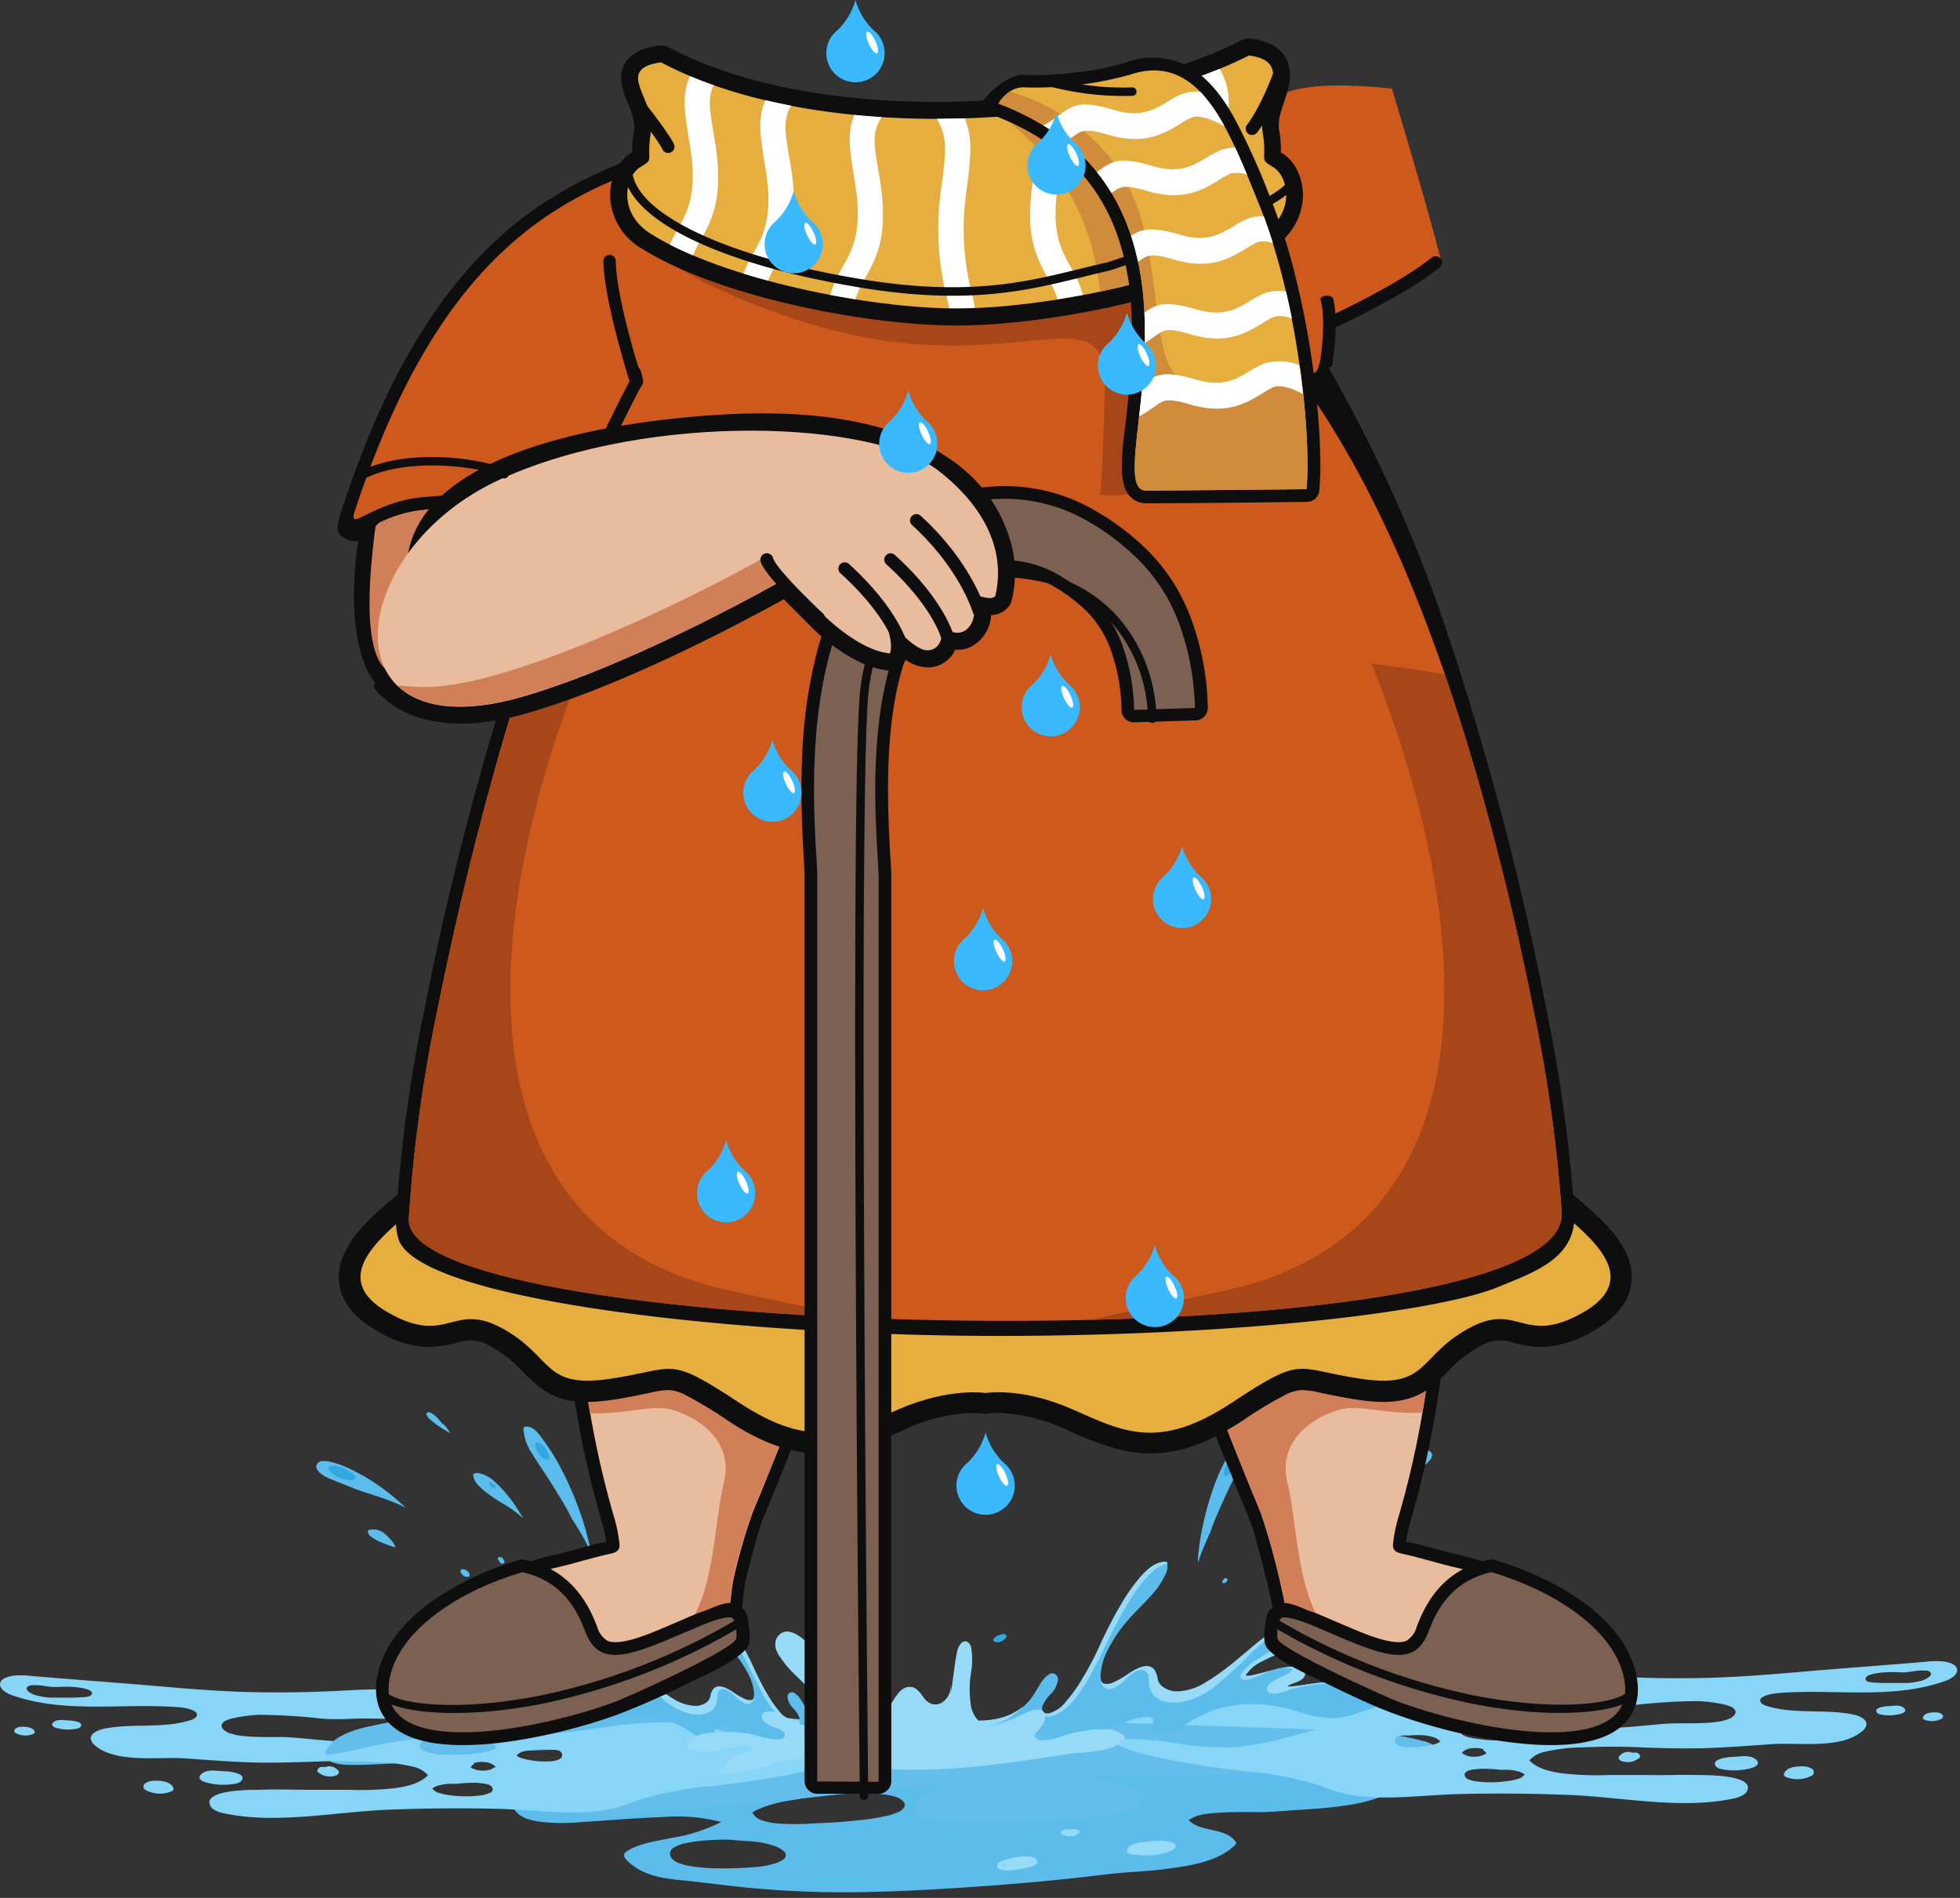 <svg width="316" height="306" fill="none" xmlns="http://www.w3.org/2000/svg"><rect width="100%" height="100%" fill="#333333" stroke="none"/><path d="M225.479 288.049a5.618 5.618 0 0 0-3.73-2.75 24.828 24.828 0 0 0-6.3-.93c-2.23-.11-4.46-.07-6.69 0-2.23.07-4.31 0-6.48-.12-13.41-.66-26.86-1-40.28-.38 0 0 0-.08-.08-.08-10.56-.22-21.15 0-31.7.58-5.19.27-10.39.56-15.56 1.15-5.17.59-10.39 1.44-15.59 2.24-5.2.8-10.87 1.21-15.91 3.24-.23.09-.45.38-.31.63.84 1.41 2.62 1.86 4.13 2.08 2.114.25 4.249.28 6.37.09 4.6-.29 9.2-.68 13.81-.85 3.06-.231 6.138.043 9.11.81a26.246 26.246 0 0 1-7.85 2.54c-2.47.55-5 .77-7.23 2.1a1.005 1.005 0 0 0-.55.58c-.1.35.17.69.42.95 3 3 7.1 3 11 3.45 3.72.44 7.44.91 11.18 1.21 4.14.32 8.3.5 12.46.5 8.36 0 16.76-.53 25.1-1.15 4.126-.313 8.25-.69 12.37-1.13 3.16-.35 6.31-.78 9.48-1a74.589 74.589 0 0 0 9.1-1.05c2.64-.54 5.46-1.37 7.41-3.32a.386.386 0 0 0 .125-.219.397.397 0 0 0-.035-.251c-1.83-2.44-5.57-1.46-7.6-3.5 1.3-1 3.35-1.09 4.86-1.2 2.07-.15 4.14-.11 6.2-.1 2.06.01 4.09-.19 6.13-.32 2.66-.17 5.32-.34 8-.74a25.874 25.874 0 0 0 8.35-2.51c.08-.13.38-.34.29-.55Zm-99 11.56a1.99 1.99 0 0 1-.72.51 8 8 0 0 1-1.35.48c-.621.162-1.253.279-1.89.35-.52.06-1 .1-1.56.14-1.48.1-3 .16-4.45.15a32.381 32.381 0 0 1-4.73-.29 11.13 11.13 0 0 1-1.91-.42 3.99 3.99 0 0 1-1.34-.67 1.39 1.39 0 0 1-.51-1 1.235 1.235 0 0 1 .74-1.05 6.455 6.455 0 0 1 1.88-.65 21.536 21.536 0 0 1 2.4-.36c1.25-.12 2.51-.19 3.76-.19.029-.01.06-.01.09 0 .54 0 1.08 0 1.62.08s1.32.1 2 .15c.68.05 1 .07 1.55.13.879.116 1.746.314 2.59.59.627.18 1.21.49 1.71.91a.771.771 0 0 1 .14 1.14h-.02Zm11.63-6.1c-1.52.17-3 .29-4.56.37-.9.05-1.81.07-2.71.12a35.917 35.917 0 0 1-5.39 0 9.72 9.72 0 0 1-2.56-.5 2.643 2.643 0 0 1-1.54-1.16.104.104 0 0 1-.035-.08c0-.015.003-.029.009-.043a.118.118 0 0 1 .026-.037 10.755 10.755 0 0 1 2-.9 21.92 21.92 0 0 1 4.08-1l.78-.11a29.519 29.519 0 0 1 3.5-.55c1.05-.12 2.11-.18 3.16-.28a42.975 42.975 0 0 1 4.38-.2c.9 0 1.8 0 2.7.12.771.054 1.536.188 2.28.4a2.688 2.688 0 0 1 1.42.81.819.819 0 0 1 .213.486.805.805 0 0 1-.133.514 2.238 2.238 0 0 1-1 .73c-.582.247-1.184.442-1.8.58a36.715 36.715 0 0 1-4.8.73h-.02Z" fill="#5CBCEB"/><path d="M232.137 282.589a3.998 3.998 0 0 0-2.83-1.92 36.987 36.987 0 0 0-4.64-.94c-3.65-.5-7.35-.57-11-.78-7.75-.45-15.52-.56-23.28-.87-7.76-.31-15.34-.59-23-.32-3.75.13-7.49.38-11.23.78s-7.71 1.1-11.58 1.47a43.96 43.96 0 0 1-6.19.19c-2.1-.11-4.18-.46-6.27-.75a84.173 84.173 0 0 0-9.35-.91c-2.94-.59-6-.56-9-1-4.81-.68-9.59-1.35-14.43-1.73-4.84-.38-9.55-.79-14.32-.78a91.545 91.545 0 0 0-13.72 1.2c-3.95.6-7.92 1.28-11.83 2.15a16.357 16.357 0 0 0-4.63 1.61c-.9.52-2.16 1.44-2.33 2.62-.29 2.09 3.63 1.94 4.75 1.95 4.504-.053 8.999-.387 13.46-1 5.57-.65 11.13-1.16 16.72-1.39 2.64-.11 5.27-.07 7.91-.16 2.37-.09 4.79-.339 7.09.391a3.638 3.638 0 0 1-1.33.739c-.879.308-1.778.559-2.69.75a24.173 24.173 0 0 0-5.38 1.66 3.783 3.783 0 0 0-2.42 3.44c.08 1.63 1.39 2.491 2.71 2.941 3.64 1.22 7.82.649 11.54.289 7.34-.72 14.7-1.2 22-2 4.44-.45 8.86-1 13.28-1.52 2.26-.27 4.53-.51 6.8-.66 1.42-.09 3.23-.49 4.69-.12-1.71.84-5.15 2.21-3.89 4.22a3.995 3.995 0 0 0 2.75 1.34c1.359.227 2.734.334 4.11.32 3.77 0 7.54.14 11.31-.05 3.54-.18 7.1-.45 10.63-.76a23.14 23.14 0 0 0 5.15-.91 5.078 5.078 0 0 0 3.1-2.149c0-.09.1-.241 0-.321-2.11-2.45-5.5-1.62-8-3.12a16.446 16.446 0 0 1 5-.17c2.27.05 4.55 0 6.82 0 4.48 0 9-.15 13.44-.28 4.44-.13 9-.28 13.44-.49 2.95-.14 5.9-.15 8.85-.28 2.49-.11 5.83-.22 7.69-2.28a.417.417 0 0 0 .1-.4Z" fill="#64BEEB"/><path d="M177.906 278.76a2.464 2.464 0 0 0 1.05 1.72c1.56 1.28 3.9 1.92 5.95 2.45 2.05.53 4.27.94 6.43 1.31 3.13.53 6.26 1 9.43 1.32a53.357 53.357 0 0 1 12.5 2.5 23.682 23.682 0 0 0 5.71 1.52c5.36.63 11.12-.21 16.53-.33 5.907-.14 11.81-.087 17.71.16 8.37.35 17.87 2.35 26.19.58a4.87 4.87 0 0 0 1.6-.57 1.462 1.462 0 0 0 .81-1.23c-.09-2-6.53-2-8.14-2-2.69-.08-5.38.06-8.08 0h-6.21a50.802 50.802 0 0 1-7.41-.26c-2-.26-4.13-.76-5.4-2.09a4.377 4.377 0 0 1 2.17-1.32 27.205 27.205 0 0 1 6.25-.78 98.272 98.272 0 0 1 10.27.02c3.36.11 6.71.2 10.08.08 3.37-.12 6.85-.38 10.27-.63 4.31-.31 11.33.86 14.68-2.15.303-.237.518-.568.61-.94.14-.91-1.09-1.48-2.14-1.69-4.54-.93-9.57 0-13.91-1.38a1.673 1.673 0 0 1-1-.61c-.58-1.08 2.34-1.43 3-1.48 8.91-.69 18.14 1.09 26.72-1.92 2.45-.86 2.83-2.68-.09-3.14-.896-.11-1.803-.11-2.7 0-7.42.63-14.82 1.15-22.22 1.8-4.84.42-9.68.76-14.53.85-4.85.09-9.8 0-14.69-.31a110.306 110.306 0 0 0-14.2.13c-9.53.69-18.94 2.35-28.43 3.31-4.794.528-9.616.771-14.44.73a104.015 104.015 0 0 0-14.34.37c-1.55.19-3.12.29-4.66.56a9.665 9.665 0 0 0-4.23 1.5 2.583 2.583 0 0 0-1.14 1.92Zm122.89-8.21c.09-.28.46-.44.76-.54a6.52 6.52 0 0 1 1.31-.28c.37-.05.74-.09 1.11-.11.72-.04 1.441-.04 2.16 0 .38.02.761.02 1.14 0l1.11-.14a9.001 9.001 0 0 1 2.13-.13c.31 0 .73.13.79.44.06.31-.19.51-.41.67a3.578 3.578 0 0 1-1.29.57 12.09 12.09 0 0 1-2.15.32h-3.89c-.44 0-.65-.05-1-.05a5.617 5.617 0 0 1-1.24-.13c-.32-.06-.64-.26-.53-.58v-.04Zm-48.53 4.41c2.1 0 4.19-.12 6.28-.07 1.7.05 3.4.08 5.1 0a89.785 89.785 0 0 1 10.09-.62c1.308.05 2.609.207 3.89.47.465.092.92.226 1.36.4.342.11.626.351.79.67.21.59-.49 1.1-1.06 1.34a8.914 8.914 0 0 1-2.52.54c-1.94.2-3.9.15-5.85.16-1.06 0-2.11.08-3.17.18-3.94.35-7.79.85-11.73.35-1.57-.2-5.66-.48-6.17-2.08-.31-1.24 2.2-1.32 2.99-1.34Zm-7.89 5.58a32.923 32.923 0 0 1-3.28.05c-.73 0-1.45-.05-2.17-.14-.56-.07-1.12-.13-1.68-.25a4.019 4.019 0 0 1-1.44-.5c-1.07-.76 1.64-1.34 2.13-1.43a16.114 16.114 0 0 1 4.39-.21 26.737 26.737 0 0 1 3.24.07c.462.04.92.117 1.37.23.309.06.595.202.83.41a.57.57 0 0 1 .05.67 1.34 1.34 0 0 1-.68.55 8.282 8.282 0 0 1-2.73.55h-.03Zm-8.21 5.37c.2-.37.78-.51 1.21-.59a11.363 11.363 0 0 1 2.18-.13c.78 0 1.56.07 2.33.15h.68a8.055 8.055 0 0 1 2.25.27c.337.094.657.239.95.43a.066.066 0 0 1 .02.027c.005.01.007.021.007.033a.078.078 0 0 1-.027.06 1.912 1.912 0 0 1-1.07.66c-.653.191-1.323.322-2 .39a17.43 17.43 0 0 1-4.62 0 4.428 4.428 0 0 1-1.58-.44c-.23-.21-.48-.53-.3-.86h-.03Zm-.4-3.41a2.803 2.803 0 0 1 1.31-.62h.24a3.724 3.724 0 0 1 1.79.14.088.088 0 0 1 .049.08.098.098 0 0 1-.013.047.095.095 0 0 1-.036.033c.209.104.383.267.5.47a.084.084 0 0 1-.004.064.086.086 0 0 1-.046.046c-.589.337-1.262.5-1.94.47a2.857 2.857 0 0 1-1.85-.56.096.096 0 0 1-.04-.04.084.084 0 0 1-.008-.056.088.088 0 0 1 .027-.05.084.084 0 0 1 .051-.024h-.03Zm-10.84-2.16a1.08 1.08 0 0 1 .78-.45 5.235 5.235 0 0 1 1.43-.07c.479-.048.959-.072 1.44-.07a7.936 7.936 0 0 1 2.58.35c.375.121.717.326 1 .6a.08.08 0 0 1 0 .11 2.31 2.31 0 0 1-.77.38 9.063 9.063 0 0 1-1.25.29 14.1 14.1 0 0 1-3 .24 5.844 5.844 0 0 1-1.25-.15 1.57 1.57 0 0 1-.8-.4.796.796 0 0 1-.13-.83h-.03Z" fill="#87D6F8"/><path d="M260.988 283.269a1.813 1.813 0 0 1 2.18-.68h.2c.182-.03.368-.03.55 0a.757.757 0 0 1 .49.51.269.269 0 0 1 0 .23 2.919 2.919 0 0 1-3.09.56c-.24-.13-.45-.39-.33-.62Zm15.489 1.001c.15-.76 2.28-1 2.73-1 1.14 0 2.81-.44 3.8.34.99.78 0 1.3-.71 1.47a10.336 10.336 0 0 1-4.82.14 1.417 1.417 0 0 1-.74-.35.74.74 0 0 1-.26-.6Zm11.157 1.96c.06.126.168.223.3.27a4.92 4.92 0 0 0 4-.13.91.91 0 0 0 .42-.3.688.688 0 0 0-.21-.88 2.663 2.663 0 0 0-1.41-.4c-1 0-2.61.05-3.08 1.11a.642.642 0 0 0-.06.2.49.49 0 0 0 .04.13Zm14.859-10.471c.1-.51 1.54-.66 1.84-.67.77 0 1.9-.3 2.57.23.67.53 0 .88-.48 1a6.99 6.99 0 0 1-3.25.1.929.929 0 0 1-.51-.24.52.52 0 0 1-.17-.42Zm7.524 1.301a.328.328 0 0 0 .2.18 3.283 3.283 0 0 0 2.71-.08.756.756 0 0 0 .29-.2.48.48 0 0 0-.15-.6 1.736 1.736 0 0 0-.95-.27c-.66 0-1.76 0-2.08.75a.301.301 0 0 0 0 .14.11.11 0 0 0-.02.08Zm-173.521 2.07a9.62 9.62 0 0 0-4.22-1.5c-1.55-.27-3.12-.37-4.67-.56a104.01 104.01 0 0 0-14.34-.37c-4.823.04-9.644-.201-14.44-.72-9.49-1-18.9-2.63-28.43-3.32a112.14 112.14 0 0 0-14.2-.13c-4.88.27-9.78.4-14.69.31-4.91-.09-9.69-.42-14.53-.85-7.4-.65-14.8-1.16-22.21-1.8-.9-.11-1.81-.11-2.71 0-2.91.46-2.54 2.29-.09 3.14 8.58 3 17.81 1.23 26.72 1.92.65 0 3.57.4 3 1.48a1.673 1.673 0 0 1-1 .61c-4.34 1.42-9.37.45-13.91 1.38-1 .22-2.28.79-2.14 1.69.093.373.308.703.61.94 3.35 3 10.37 1.85 14.68 2.16 3.42.24 6.84.51 10.27.63 3.43.12 6.72 0 10.08-.09a98.301 98.301 0 0 1 10.3.07c2.106.022 4.203.284 6.25.78.837.22 1.59.678 2.17 1.32-1.27 1.34-3.44 1.83-5.4 2.09-2.46.272-4.937.359-7.41.26h-6.21c-2.69 0-5.39-.12-8.08 0-1.61 0-8.05 0-8.14 2a1.508 1.508 0 0 0 .81 1.24 5.084 5.084 0 0 0 1.6.56c8.33 1.78 17.82-.23 26.2-.58a279.9 279.9 0 0 1 17.7-.16c5.41.12 11.17 1 16.53.33a22.808 22.808 0 0 0 5.71-1.52 53.414 53.414 0 0 1 12.49-2.46c3.17-.36 6.3-.79 9.43-1.32 2.16-.36 4.32-.76 6.43-1.31 2.11-.55 4.39-1.17 6-2.45a2.447 2.447 0 0 0 1-1.72 2.611 2.611 0 0 0-1.16-2.05Zm-122.23-5.61a4.991 4.991 0 0 1-1.23.13l-1 .06h-3.88a11.897 11.897 0 0 1-2.14-.32 3.472 3.472 0 0 1-1.3-.57c-.22-.16-.46-.41-.41-.67.05-.26.48-.4.79-.44a8.997 8.997 0 0 1 2.13.13c.37.05.74.11 1.11.14.38.025.76.025 1.14 0 .72-.04 1.44-.04 2.16 0 .37 0 .74.06 1.11.11a7.06 7.06 0 0 1 1.31.28c.3.1.67.26.77.54.1.28-.25.52-.56.61Zm52 5c-.51 1.59-4.59 1.87-6.17 2.07-3.94.5-7.79 0-11.73-.35-1.06-.09-2.11-.18-3.17-.18-1.95 0-3.91.05-5.85-.15a9.296 9.296 0 0 1-2.52-.54c-.57-.24-1.27-.76-1.06-1.35a1.4 1.4 0 0 1 .79-.67c.44-.175.895-.306 1.36-.39a23.042 23.042 0 0 1 3.89-.48c3.373.022 6.74.229 10.09.62 1.7.13 3.4.09 5.1 0 2.09-.06 4.18 0 6.28.06.83.14 3.34.22 2.99 1.4v-.04Zm2.13 3.76a1.411 1.411 0 0 1-.68-.56.57.57 0 0 1 .05-.67c.237-.206.523-.348.83-.41a8.71 8.71 0 0 1 1.37-.23c1.078-.09 2.16-.11 3.24-.06a16.185 16.185 0 0 1 4.4.2c.49.09 3.19.67 2.12 1.43a3.85 3.85 0 0 1-1.44.5c-.56.12-1.12.18-1.68.25-.71.09-1.44.12-2.17.14-1.092.06-2.187.06-3.28 0a8.51 8.51 0 0 1-2.74-.55l-.02-.04Zm10.62 6.75a4.662 4.662 0 0 1-1.58.45 18.316 18.316 0 0 1-4.62 0 10.481 10.481 0 0 1-2-.4 1.862 1.862 0 0 1-1.07-.66.08.08 0 0 1-.021-.055.08.08 0 0 1 .021-.055c.29-.195.612-.341.95-.43a8.094 8.094 0 0 1 2.26-.28h.67c.77-.09 1.55-.14 2.33-.16.73-.023 1.46.024 2.18.14.43.07 1 .21 1.21.58.21.37.01.72-.31.91l-.02-.04Zm.74-4.11a2.84 2.84 0 0 1-1.85.55 3.583 3.583 0 0 1-1.94-.46s-.07-.08-.05-.12a1.17 1.17 0 0 1 .5-.46c-.06 0-.07-.13 0-.16a3.555 3.555 0 0 1 1.78-.15h.16a.092.092 0 0 1 .08 0c.484.08.937.291 1.31.61a.114.114 0 0 1 .086.023.116.116 0 0 1-.056.207l-.02-.04Zm10.66-1.47c-.224.211-.506.35-.81.4-.41.095-.829.146-1.25.15a14.166 14.166 0 0 1-3-.23c-.422-.075-.84-.175-1.25-.3a2.485 2.485 0 0 1-.77-.37.091.091 0 0 1-.022-.06.09.09 0 0 1 .022-.06 2.72 2.72 0 0 1 1-.6 8.224 8.224 0 0 1 2.58-.35c.48 0 1 0 1.44.07a5.346 5.346 0 0 1 1.44.07 1.044 1.044 0 0 1 .77.46.79.79 0 0 1-.13.86l-.02-.04Z" fill="#87D6F8"/><path d="M54.603 285.589a1.816 1.816 0 0 0-2.18-.68h-.2a1.631 1.631 0 0 0-.54 0 .724.724 0 0 0-.5.5.26.26 0 0 0 0 .23 2.931 2.931 0 0 0 3.09.57c.24-.11.45-.39.33-.62Zm-15.492 1c-.15-.76-2.28-1-2.73-1-1.14 0-2.81-.44-3.8.34-.99.78 0 1.3.71 1.47 1.574.424 3.224.476 4.82.15.276-.049.532-.173.74-.36a.735.735 0 0 0 .26-.6Zm-11.132 1.831a.755.755 0 0 0-.06-.2c-.47-1.06-2.1-1.15-3.08-1.11a2.66 2.66 0 0 0-1.41.4.69.69 0 0 0-.21.88.91.91 0 0 0 .42.3 4.876 4.876 0 0 0 4 .13.521.521 0 0 0 .3-.26.338.338 0 0 0 .04-.14Zm-14.88-10.36c-.1-.51-1.54-.66-1.84-.66-.77 0-1.9-.3-2.57.22-.67.52 0 .88.48 1a7.005 7.005 0 0 0 3.26.09.944.944 0 0 0 .5-.24.481.481 0 0 0 .17-.41Zm-7.508 1.239a.739.739 0 0 0 0-.14c-.32-.71-1.42-.77-2.08-.75-.352-.009-.7.085-1 .27a.483.483 0 0 0-.15.6.656.656 0 0 0 .29.2 3.271 3.271 0 0 0 2.72.08.365.365 0 0 0 .2-.17.275.275 0 0 0 .02-.09Z" fill="#87D6F8"/><path d="M54.538 282.68c3.16-.57 6.27-1.38 9.44-1.9a70.57 70.57 0 0 1 9.42-.77c6.81-.18 13.57 0 20.34-1 6.35-.9 12.79-2 19.18-.75 6.12 1.2 11.86 3.8 18 5 13.2 2.51 26.67 1.28 39.74-1.45a59.449 59.449 0 0 1 9.17-1.43 50.56 50.56 0 0 1 9.36.61c3.257.582 6.564.827 9.87.73a49.927 49.927 0 0 0 9-1.76c1.37-.37 2.74-.74 4.12-1.08-7.25-.37-14.51-.49-21.76-.78-7.67-.3-15.34-.59-23-.32-3.75.13-7.49.38-11.23.78s-7.71 1.1-11.58 1.47a44.112 44.112 0 0 1-6.19.19c-2.1-.11-4.18-.46-6.27-.75a83.934 83.934 0 0 0-9.35-.91c-2.94-.59-6-.56-9-1-4.81-.68-9.59-1.35-14.43-1.73-4.84-.38-9.55-.79-14.32-.78a91.546 91.546 0 0 0-13.72 1.2c-3.95.6-7.92 1.28-11.83 2.15a16.329 16.329 0 0 0-4.63 1.61c-.9.52-2.16 1.44-2.33 2.62a1.21 1.21 0 0 0 0 .38c.63-.1 1.32-.25 2-.33Z" fill="#64BEEB"/><path d="M74.27 253.19a.29.29 0 0 1 .3-.17c.248.011.49.087.7.22a.997.997 0 0 1 .36.39.98.98 0 0 1 .07.18.329.329 0 0 1-.06.33.29.29 0 0 1-.31.08.31.31 0 0 1-.16 0h-.14a1.002 1.002 0 0 1-.48-.34 1.366 1.366 0 0 1-.15-.18.4.4 0 0 1-.13-.51Zm6-2.001a.18.18 0 0 1 .05-.07.313.313 0 0 1 .13-.06h.18c.049-.01.1-.01.15 0a.632.632 0 0 1 .21.12c.068.066.128.14.18.22.06.098.11.202.15.31a.42.42 0 0 1 0 .15v.08l-.06.07a.36.36 0 0 1-.39.08l-.12-.06-.12-.08a.615.615 0 0 1-.11-.12v-.11l-.06-.09-.05-.07v.06a.695.695 0 0 1-.07-.09.337.337 0 0 1-.06-.15v-.09a.16.16 0 0 1-.01-.1Zm.107.47-.01-.01h.01v.01Zm10.035 1.921a.118.118 0 0 1 .06-.06h.07c.029-.01.06-.01.09 0a.33.33 0 0 1 .14 0l.12.06.11.07.09.09.06.11c.05.024.094.058.13.1.03.042.05.09.06.14.01.039.01.081 0 .12a.182.182 0 0 1-.08.09.268.268 0 0 1-.14.07h-.25l-.12-.06a.182.182 0 0 1-.07-.05l-.13-.09a.896.896 0 0 1-.16-.22v-.18a.27.27 0 0 1 .02-.19Zm-5.799-23.52c1.19-.3 2.18 1 2.78 1.86a34.262 34.262 0 0 1 2.51 3.81 54.53 54.53 0 0 1 4.11 9.56c.3.93.55 1.87.79 2.82a9.38 9.38 0 0 1 .36 2c-.06-.14-.13-.27-.19-.41-.48-1-1-2-1.63-3-.36-.62-.74-1.23-1.14-1.83-.42-.87-.87-1.72-1.37-2.55-.87-1.44-1.74-2.87-2.66-4.27-.79-1.23-1.63-2.43-2.38-3.68a7.923 7.923 0 0 1-1.4-4 .279.279 0 0 1 .22-.31Zm-.52 14.289.28.46a20.173 20.173 0 0 0-3.43-2.47 29.36 29.36 0 0 1-3.1-2.14l-.51-.51a2.997 2.997 0 0 1-1.06-1.93.794.794 0 0 1 .59-.27c.373.013.74.098 1.08.25.417.173.819.38 1.2.62a19.205 19.205 0 0 1 2.72 2.76c.32.39.63.8.93 1.21.15.22.29.45.45.67.27.45.57.89.85 1.35Zm-12.96-15.01.33.29c.17.16.34.31.5.48.23.34.45.69.66 1l-.59-.35a17.105 17.105 0 0 1-2.62-1.84 2.197 2.197 0 0 1-.64-.81.297.297 0 0 1 0-.23.314.314 0 0 1 .1-.1.785.785 0 0 1 .18-.08.691.691 0 0 1 .24 0 4.48 4.48 0 0 1 1.47 1.18c.132.146.256.3.37.46Zm-20.075 6.791a1 1 0 0 1 .89-.55 4.393 4.393 0 0 1 1.53.16c1.068.276 2.104.665 3.09 1.16 1.33.64 2.616 1.368 3.85 2.18a36.694 36.694 0 0 1 4.5 3.55l.51.48a24.188 24.188 0 0 0-2.61-1.16c-1.67-.63-3.37-1.12-5.05-1.71l-.27-.09-4-1.6c-.4-.161-.791-.345-1.17-.55l-.12-.07c-.54-.36-1.47-1.02-1.15-1.8Zm9.972 12.35a5.824 5.824 0 0 1-1.26-.77 1.121 1.121 0 0 1-.47-.79.783.783 0 0 1 0-.15 1.47 1.47 0 0 1 .76-.17 2.24 2.24 0 0 1 .73.05c.277.072.545.173.8.3.321.232.626.486.91.76.41.401.775.843 1.09 1.32l.15.27a.32.32 0 0 1-.1.17l-1-.34a14.382 14.382 0 0 1-1.61-.65Z" fill="#5CBCEB"/><path d="m86.852 233.399.01.01-.01-.01Z" fill="#76CFE5"/><path d="M86.27 232.84a1.29 1.29 0 0 0 .1.61c.155.464.407.89.74 1.25.168.195.367.36.59.49.197.112.426.155.65.12.19 0 .22-.22.15-.37v-.06a.852.852 0 0 0 0-.23 7.005 7.005 0 0 0-.6-1.19 1.687 1.687 0 0 0-1.22-.89.291.291 0 0 0-.41.27Zm-7.41 6.22a.147.147 0 0 1 .031-.056.16.16 0 0 1 .053-.038.151.151 0 0 1 .126.004l.18.08c.07.02.136.058.19.11a.672.672 0 0 1 .08.08c.042.037.082.077.12.12v-.06l.13.14a.9.9 0 0 1 .11.16.289.289 0 0 1 0 .3.257.257 0 0 1-.133.066.257.257 0 0 1-.148-.016.671.671 0 0 1-.21-.09l-.19-.13-.1-.1-.1-.09c0-.07-.12-.2-.1-.29v-.07a.19.19 0 0 1-.04-.12Zm-25.67-2.671h.5a.198.198 0 0 1 .065-.04.193.193 0 0 1 .075-.01 4.347 4.347 0 0 1 2 .621c.306.174.603.364.89.569.19.14.41.25.5.48a.432.432 0 0 1-.13.55 1.314 1.314 0 0 1-.68.07 4.737 4.737 0 0 1-.74-.109 6.113 6.113 0 0 1-1.5-.541 2.55 2.55 0 0 1-1.19-1.079c-.07-.14-.05-.491.21-.511Z" fill="#31A9E0" style="mix-blend-mode:screen"/><path d="M93.42 269.58c-.38-1-2-1.08-2.85-1.16a32.86 32.86 0 0 0-4.21-.09h-2.1c-1.34 0-2.68.06-4 .14-1.252.029-2.501.14-3.74.33-.53.11-2.27.46-1.58 1.36a3.604 3.604 0 0 0 2.51 1c1.05.12 2.12.23 3.18.31 2.203.12 4.41.12 6.61 0 2-.08 4.35-.21 6-1.46.09-.11.23-.25.18-.43Zm-.962 3.73a2.296 2.296 0 0 0-2.84-.16.686.686 0 0 0-.16.18.522.522 0 0 0-.16.17.408.408 0 0 0 .16.55 2.215 2.215 0 0 0 1.81.22c.39-.082.76-.238 1.09-.46.16-.12.27-.35.1-.5Zm95.385.95c0 .49-1.55.88-3.48.88s-3.48-.39-3.48-.88 1.56-.88 3.48-.88 3.48.38 3.48.88Zm10.727-.98c1.32 0 2.39-.269 2.39-.6 0-.331-1.07-.6-2.39-.6s-2.39.269-2.39.6c0 .331 1.07.6 2.39.6Z" fill="#5CBCEB"/><path d="M162.268 263.69a.296.296 0 0 0-.17-.17 1.08 1.08 0 0 0-.71 0l-.29.11a1.855 1.855 0 0 0-.87.55.273.273 0 0 0-.07.095.268.268 0 0 0-.025.115c0 .04.008.079.025.115.016.036.04.069.07.095a1.142 1.142 0 0 0 1.09.09c.37-.14.69-.388.92-.71a.358.358 0 0 0 .03-.29Z" fill="#31A9E0"/><path d="M212.16 252.23a.24.24 0 0 0-.29-.11 1.176 1.176 0 0 0-.59.27.884.884 0 0 0-.201.23.597.597 0 0 0-.079.16 1.206 1.206 0 0 0 0 .17.29.29 0 0 0 .099.29.199.199 0 0 0 .151.06c.042.01.087.01.129 0l.13-.07.12-.05a1 1 0 0 0 .38-.37.631.631 0 0 0 .12-.17.384.384 0 0 0 .031-.41Zm-5.592-1.06-.06-.06a.27.27 0 0 0-.12 0h-.12a.285.285 0 0 0-.13 0 .46.46 0 0 0-.17.14.719.719 0 0 0-.13.22.988.988 0 0 0-.1.29.223.223 0 0 0 0 .14v.06a.181.181 0 0 0 .06.06.32.32 0 0 0 .35 0l.1-.07.1-.08.08-.12v-.12a.215.215 0 0 0 0-.08v-.07.06a.44.44 0 0 0 .05-.09.33.33 0 0 0 0-.14v-.08a.196.196 0 0 0 .09-.06Zm-.045.43v-.01h.01-.01v.01Zm-8.712 2.92-.06-.05a.084.084 0 0 0-.035-.007.084.084 0 0 0-.035.007h-.2l-.1.06-.09.08-.06.09a.777.777 0 0 0-.05.1.522.522 0 0 0-.1.11.285.285 0 0 0 0 .13.15.15 0 0 0 0 .11.138.138 0 0 0 .08.07c.043.01.087.01.13 0h.23l.1-.06.05-.06.1-.1a.55.55 0 0 0 .12-.21v-.17a.238.238 0 0 0-.08-.1Zm2.351-21.66c-1.1-.13-1.82 1.18-2.25 2a31.573 31.573 0 0 0-1.79 3.71 48.359 48.359 0 0 0-2.51 9c-.16.86-.27 1.73-.37 2.6-.09.595-.12 1.198-.09 1.8 0-.13.09-.26.13-.39.31-1 .69-1.91 1.09-2.84.25-.6.52-1.19.8-1.78.27-.82.57-1.63.92-2.43.6-1.39 1.2-2.77 1.85-4.13.56-1.19 1.17-2.36 1.68-3.57a7 7 0 0 0 .76-3.77.219.219 0 0 0-.22-.2Zm2.176 12.67c-.07.14-.13.29-.19.44a18.357 18.357 0 0 1 2.75-2.61 28.233 28.233 0 0 0 2.51-2.28c.13-.17.27-.34.39-.51.475-.499.74-1.161.74-1.85a.672.672 0 0 0-.56-.18 2.377 2.377 0 0 0-.92.36c-.353.2-.687.431-1 .69-.79.856-1.49 1.791-2.09 2.79-.25.39-.47.78-.69 1.19l-.32.65c-.21.43-.43.87-.62 1.31Zm9.749-14.931-.26.3c-.13.15-.27.31-.39.48-.16.33-.32.67-.46 1l.49-.39a14.95 14.95 0 0 0 2.11-2c.219-.222.383-.492.48-.79a.292.292 0 0 0 0-.21.237.237 0 0 0-.09-.07l-.18-.06h-.21c-.476.32-.875.74-1.17 1.23-.12.162-.227.333-.32.51Zm18.703 3.641a.906.906 0 0 0-.85-.39c-.466.028-.923.14-1.35.33-.916.375-1.791.844-2.61 1.4a30.015 30.015 0 0 0-3.18 2.41 33.999 33.999 0 0 0-3.58 3.7l-.4.5a21.676 21.676 0 0 1 2.19-1.35c1.41-.76 2.87-1.41 4.3-2.13l.22-.12 3.37-1.9c.33-.2.67-.4 1-.63l.09-.08c.44-.39 1.18-1.08.8-1.74Zm-7.398 12.199a5.448 5.448 0 0 0 1-.83.983.983 0 0 0 .25-.348c.057-.133.084-.277.081-.422v-.13a1.53 1.53 0 0 0-.701-.06c-.22.006-.437.054-.64.14a3.076 3.076 0 0 0-.68.36c-.26.244-.501.508-.72.79a6.59 6.59 0 0 0-.81 1.31l-.11.25a.317.317 0 0 0 .11.14c.31-.14.61-.28.9-.43.453-.233.894-.49 1.32-.77Z" fill="#5CBCEB"/><path d="M198.67 235.329a1.537 1.537 0 0 0-1 .94c-.17.362-.3.741-.39 1.13a.394.394 0 0 0 0 .21.151.151 0 0 0 0 .06c0 .14 0 .3.17.32a.916.916 0 0 0 .57-.2c.187-.136.346-.305.47-.5.253-.359.427-.768.51-1.2a1.178 1.178 0 0 0 0-.56.26.26 0 0 0-.12-.173.265.265 0 0 0-.21-.027Zm7.687 4.861a.13.13 0 0 0-.033-.046.132.132 0 0 0-.048-.029.152.152 0 0 0-.056-.005.142.142 0 0 0-.053.02l-.16.09a.469.469 0 0 0-.16.13l-.06.08-.09.12v-.06l-.1.14a.748.748 0 0 0-.08.16.246.246 0 0 0-.012.137c.008.046.03.088.062.123a.238.238 0 0 0 .26 0 .835.835 0 0 0 .18-.1l.15-.14.08-.1a.405.405 0 0 0 .08-.1.499.499 0 0 0 .06-.27v-.06a.148.148 0 0 0-.001-.047.128.128 0 0 0-.019-.043Zm22.576-5.43a2.965 2.965 0 0 0-.44.06.156.156 0 0 0-.07-.016.156.156 0 0 0-.07.016 3.818 3.818 0 0 0-1.72.79c-.251.193-.492.4-.72.62a1.004 1.004 0 0 0-.39.48.392.392 0 0 0 .19.48c.197.05.403.05.6 0 .222-.042.44-.106.65-.19a5.39 5.39 0 0 0 1.28-.66c.422-.26.748-.65.93-1.11.1-.25-.01-.47-.24-.47Z" fill="#31A9E0" style="mix-blend-mode:screen"/><path d="M239.988 264.84c-.33-.39-1.06-.36-1.52-.35-1.403.041-2.794.28-4.13.71a32.06 32.06 0 0 0-6.66 3.56c-2.23 1.36-4.61 2.82-7.24 3.19-1.3.149-2.618.03-3.87-.35a12.264 12.264 0 0 0-4.44-.23c-1.42.16-2.83.49-4.26.54a2.411 2.411 0 0 1-.34 0l.1-.1c.28-.19.587-.338.91-.44.66-.25 1.84-.62 1.83-1.5-.01-.88-1.21-1.15-1.89-1.16a12.337 12.337 0 0 0-3.19.53c-1 .26-2 .52-3 .76-.494.14-1.007.2-1.52.18a6.002 6.002 0 0 1 2.65-2.31 28.606 28.606 0 0 1 4.75-2c2.64-.88 5.34-1.64 8-2.6a17.628 17.628 0 0 0 4.55-2.27c.95-.71 2.18-2 1.74-3.36-.44-1.36-2-1.17-3-1.05-1.31.169-2.6.471-3.85.9a38.698 38.698 0 0 0-11.89 6.61c-3 2.34-5.81 5.11-9.13 7.05a9.088 9.088 0 0 1-4.94 1.57 4.101 4.101 0 0 1-2.14-.73 2.002 2.002 0 0 1-.84-1.26 4.892 4.892 0 0 0-.43-1.34c-1.05-1.7-3.42-.11-4.54.65a12.2 12.2 0 0 1-2 1.14 2.516 2.516 0 0 1-1.71.28c-.56-.23-.57-1-.54-1.54a9.709 9.709 0 0 1 .87-3.31 22.09 22.09 0 0 1 3.63-5.49c1-1.19 2.17-2.26 3.22-3.42a13.911 13.911 0 0 0 2.81-4 2.995 2.995 0 0 0 .21-1.69c0-.13-.19-.17-.3-.17-1.62-.06-3 1.27-4 2.38a29.654 29.654 0 0 0-3.27 4.67c-1.07 1.81-2 3.66-2.93 5.57a52.955 52.955 0 0 1-3.86 7.3 27.559 27.559 0 0 1-2 2.64 5.113 5.113 0 0 1-2.52 1.81 1.163 1.163 0 0 1-1.1-.18 1.082 1.082 0 0 1-.12-1 5.817 5.817 0 0 1 1.34-1.92 4.004 4.004 0 0 0 1.14-2.32.931.931 0 0 0-1.47-.82 4.935 4.935 0 0 0-1.54 1.79c-.4.63-.75 1.29-1.2 1.9-4.51 6.19-12.8 2.86-19.07 3.33-.804.05-1.602.181-2.38.39a2.644 2.644 0 0 0-1.25.7c-.58.68-.16 1.31.49 1.71.81.443 1.674.779 2.57 1 .823.259 1.666.453 2.52.58 3.931.576 7.929.515 11.84-.18 1.51-.27 3-.83 4.43-1.23a8 8 0 0 1 4.21-.39c-.237.382-.538.72-.89 1a2.886 2.886 0 0 0-.86 1.82.388.388 0 0 0 .31.38 7.512 7.512 0 0 0 4.48-.94c1.53-.7 3-1.48 4.51-2.26a30.79 30.79 0 0 1 5.23-2.3 11.169 11.169 0 0 1 1.9-.45c.42 0 1.24-.16 1.48.32s-.19.89-.16 1.3a1.476 1.476 0 0 0 1.3 1.18c1.4.22 2.83-.74 3.94-1.48a20.887 20.887 0 0 1 4.75-2.43 19.23 19.23 0 0 1 6.11-1 23.041 23.041 0 0 1 6.12.81c1.71.45 3.39 1.08 5.14 1.36 1.82.272 3.68.086 5.41-.54 1.85-.63 3.69-1.34 5.61-1.79a14.789 14.789 0 0 1 4.83-.37c.77.08 1.55.18 2.33.25 2.056.337 4.156.303 6.2-.1a2.165 2.165 0 0 0 1.71-1.47 1.857 1.857 0 0 0-1.29-1.95 8.005 8.005 0 0 0-3.34-.39c-1.16 0-2.31.17-3.47.2-.183.01-.367.01-.55 0 .33-.36.728-.653 1.17-.86a18.78 18.78 0 0 1 2.79-1.16c1.73-.6 3.6-1.09 5-2.33.32-.31.96-.99.51-1.53Z" fill="#5CBCEB"/><path d="M169.273 279.46c.28-.21 1.1-.78.7-1.18a1.336 1.336 0 0 0-.44-.25 4.88 4.88 0 0 0-.78-.21 9.858 9.858 0 0 0-2-.15 21.758 21.758 0 0 0-4.18.59c-1.32.3-2.63.65-4 .89-1.51.28-3 .53-4.55.71a39.849 39.849 0 0 1-4.62.29 13.954 13.954 0 0 1-3.64-.29 2.601 2.601 0 0 1-1.8-1.25 2.306 2.306 0 0 1-.19-.71l-.17.17c-.58.68-.16 1.31.49 1.71.81.442 1.674.778 2.57 1 .824.259 1.666.453 2.52.58 3.931.576 7.929.515 11.84-.18 1.51-.27 3-.83 4.43-1.23a9.103 9.103 0 0 1 3.82-.49Zm16.534-2.29c.067-.175.085-.366.05-.55a1.054 1.054 0 0 0-.61-.63 3.308 3.308 0 0 0-2-.07c-.786.155-1.556.383-2.301.68a50.021 50.021 0 0 0-4.829 2.2 65.074 65.074 0 0 1-6 3.16 3.793 3.793 0 0 1-1.93.33l-.3-.09c-.005.06-.005.12 0 .18a.387.387 0 0 0 .309.38 7.517 7.517 0 0 0 4.481-.94c1.53-.7 3-1.48 4.51-2.26a30.815 30.815 0 0 1 5.229-2.3 11.074 11.074 0 0 1 1.9-.45c.43-.05 1.251-.12 1.491.36Zm24.919-.94a46.783 46.783 0 0 0-7.51-2.11 14.78 14.78 0 0 0-7.91 1.07 23.974 23.974 0 0 0-3.48 1.8c-.774.491-1.575.939-2.4 1.34a6.294 6.294 0 0 1-3.52.75c.261.296.613.497 1 .57 1.4.22 2.83-.74 3.94-1.48a20.908 20.908 0 0 1 4.75-2.43 19.236 19.236 0 0 1 6.11-1 23.082 23.082 0 0 1 6.12.81c1.7.45 3.37 1.07 5.11 1.35-.733-.207-1.47-.43-2.21-.67Zm24.166-1.921c-1.84-.29-3.62-.87-5.46-1.2a10.512 10.512 0 0 0-2.62-.17c-1.08.084-2.142.327-3.15.72a37.84 37.84 0 0 0-4.56 2.47 50.27 50.27 0 0 1 4.93-1.56 14.84 14.84 0 0 1 4.83-.37c.77.08 1.55.18 2.33.25 1.893.28 3.817.28 5.71 0a11.176 11.176 0 0 1-2.01-.14Z" fill="#5CBCEB" style="mix-blend-mode:multiply"/><path d="M143.758 278.76a1.44 1.44 0 0 1 .92-.61 8.785 8.785 0 0 1 2.46-.1c1.43.05 2.85.19 4.27.33l2.18.21c.71.06 1.43.12 2.14.12a14.694 14.694 0 0 0 5.71-1.08 10.51 10.51 0 0 0 3.58-2.61c-4.68 4.22-12.08 1.49-17.8 1.92-.804.05-1.601.18-2.38.39a2.632 2.632 0 0 0-1.25.7.906.906 0 0 0-.198.994c.046.11.113.211.198.296a1.28 1.28 0 0 1 .17-.56Zm24.379-2.73a.794.794 0 0 1-.19-.6 1.13 1.13 0 0 0 0 .26.997.997 0 0 0 .59 1.05 2.737 2.737 0 0 0 2.06-.48 8.713 8.713 0 0 0 2.32-1.86 25.682 25.682 0 0 0 3.34-5.18c.47-.87.94-1.74 1.37-2.64.43-.9 1-2 1.45-3a84.94 84.94 0 0 1 1.94-3.65 41.916 41.916 0 0 1 2.28-3.62 16.673 16.673 0 0 1 2.46-2.85 4.992 4.992 0 0 1 2.46-1.35v-.13c0-.05-.19-.17-.3-.17-1.62-.06-3 1.27-4 2.38a29.588 29.588 0 0 0-3.27 4.67c-1.07 1.81-2 3.66-2.93 5.57a53.121 53.121 0 0 1-3.86 7.3 27.559 27.559 0 0 1-2 2.64 5.117 5.117 0 0 1-2.52 1.81 1.165 1.165 0 0 1-1.2-.15Zm19.33-4.041a2 2 0 0 1-.84-1.26 4.903 4.903 0 0 0-.43-1.34c-1.05-1.7-3.42-.11-4.54.65a12.2 12.2 0 0 1-2 1.14 2.505 2.505 0 0 1-1.71.28.711.711 0 0 1-.242-.164.711.711 0 0 1-.158-.246c.006.147.033.291.08.43a1.378 1.378 0 0 0 1.71.79 5.772 5.772 0 0 0 2.06-1.44 7.532 7.532 0 0 1 2-1.49 1.36 1.36 0 0 1 .95-.07 1.158 1.158 0 0 1 .76.77c.082.381.119.771.11 1.16.026.469.134.929.32 1.36.83 1.87 3.1 2.16 4.9 1.89a12.804 12.804 0 0 0 5.8-2.85 63.421 63.421 0 0 0 4.92-4.51c.85-.82 1.71-1.64 2.62-2.41.91-.77 2-1.64 3.07-2.4a61.2 61.2 0 0 1 5.27-3.46 43.473 43.473 0 0 0-8.47 5.28c-3 2.34-5.81 5.11-9.13 7.05a9.083 9.083 0 0 1-4.94 1.57 4.095 4.095 0 0 1-2.11-.73Zm35.041-13.359-.13.12a11.251 11.251 0 0 1-2.83 1.82c-.93.45-1.9.82-2.86 1.19-1.47.56-3 1.07-4.45 1.57-1.68.56-3.37 1.13-5 1.81-.82.34-1.63.71-2.41 1.12-.78.41-1.4.81-2.08 1.24a9.225 9.225 0 0 0-2.27 1.91c-.22.25-.53.64-.47 1 .06.36.55.46.85.43a6.226 6.226 0 0 0 1.63-.47c.61-.23 1.2-.5 1.8-.74.24-.1.48-.19.73-.27.25-.08.65-.15 1-.23a3.91 3.91 0 0 1 2.27-.05.103.103 0 0 1 .037.024c.011.011.02.024.025.038a.113.113 0 0 1-.002.088.84.84 0 0 1-.16.21c-.36.319-.773.573-1.22.75-.54.25-1.08.49-1.59.78a2.415 2.415 0 0 0-1.05 1 .753.753 0 0 0-.012.585.74.74 0 0 0 .412.415c.49.14 1.009.14 1.5 0a13.066 13.066 0 0 0 1.61-.47l.55-.2a5.89 5.89 0 0 1 .6-.16l.79-.16a30.318 30.318 0 0 1 3.16-.47 13.38 13.38 0 0 1 1.55-.11c.45 0 .91 0 1.37.05a13.489 13.489 0 0 0-3.7-.07c-1.42.16-2.83.49-4.26.54a2.411 2.411 0 0 1-.34 0l.1-.1c.28-.19.587-.338.91-.44.66-.25 1.84-.62 1.83-1.5-.01-.88-1.21-1.15-1.89-1.16a12.33 12.33 0 0 0-3.19.53c-1 .26-2 .52-3 .76-.494.14-1.007.2-1.52.18a5.992 5.992 0 0 1 2.65-2.31 28.535 28.535 0 0 1 4.75-2c2.64-.88 5.34-1.64 8-2.6a17.628 17.628 0 0 0 4.55-2.27 4.592 4.592 0 0 0 1.76-2.38Zm17.482 6.21c-.33-.39-1.06-.36-1.52-.35-1.404.041-2.794.28-4.13.71-.776.257-1.532.571-2.26.94a19.405 19.405 0 0 1 3.55-1c.59-.1 1.93-.25 1.84.72-.06.275-.22.518-.45.68a5.6 5.6 0 0 1-1.05.65c-.904.427-1.828.808-2.77 1.14-.35.13-.7.26-1.05.41l-.61.27c-.8.32-1.58.66-2.35 1-.441.208-.868.442-1.28.7-.327.18-.624.41-.88.68a.656.656 0 0 0-.16.26.168.168 0 0 0 0 .18.418.418 0 0 0 .18.11c.109.036.224.057.34.06.332.036.667.036 1 0 .426-.053.856-.123 1.29-.21.95-.18 1.9-.41 2.85-.63.784-.2 1.579-.36 2.38-.48.264-.045.535-.045.8 0 .403.089.8.203 1.19.34a7.145 7.145 0 0 1 2.1 1.09 2.204 2.204 0 0 0-1.22-1.17 8.007 8.007 0 0 0-3.34-.39c-1.16 0-2.31.17-3.47.2-.184.01-.367.01-.55 0 .33-.36.727-.652 1.17-.86a18.95 18.95 0 0 1 2.79-1.16c1.73-.6 3.6-1.09 5-2.33.42-.34 1.06-1.02.61-1.56Z" fill="#97DAF8" style="mix-blend-mode:screen"/><path d="M73.89 270.17a11.16 11.16 0 0 0 3.86 1.79c.74.24 1.458.538 2.15.89.341.162.647.39.9.67h-.42c-.89 0-1.78-.13-2.67-.16a6.397 6.397 0 0 0-2.58.31 1.415 1.415 0 0 0-1 1.5 1.68 1.68 0 0 0 1.31 1.14c1.58.308 3.203.332 4.79.07.6-.05 1.19-.13 1.79-.19a11.154 11.154 0 0 1 3.73.29 44.17 44.17 0 0 1 4.32 1.38 8.693 8.693 0 0 0 4.17.41c1.35-.22 2.64-.7 4-1.05a18.354 18.354 0 0 1 4.721-.63 15.06 15.06 0 0 1 4.71.78 16.284 16.284 0 0 1 3.66 1.88c.86.57 2 1.31 3 1.14a1.164 1.164 0 0 0 1-.91c0-.31-.27-.72-.13-1s.82-.29 1.14-.25c.497.081.989.198 1.47.35a23.673 23.673 0 0 1 4 1.77c1.14.6 2.3 1.21 3.48 1.74a5.808 5.808 0 0 0 3.45.73.318.318 0 0 0 .172-.108.318.318 0 0 0 .068-.192 2.223 2.223 0 0 0-.66-1.4 2.809 2.809 0 0 1-.69-.81 6.179 6.179 0 0 1 3.24.3c1.14.31 2.25.74 3.42 1 3.016.536 6.098.583 9.13.14a14.175 14.175 0 0 0 1.94-.44 8.668 8.668 0 0 0 2-.78c.5-.3.83-.79.38-1.32a2.009 2.009 0 0 0-1-.53 8.115 8.115 0 0 0-1.83-.3c-4.83-.37-11.23 2.2-14.71-2.58-.34-.47-.61-1-.91-1.46a3.87 3.87 0 0 0-1.19-1.37.73.73 0 0 0-.376-.135.717.717 0 0 0-.764.755c.08.679.391 1.311.88 1.79.426.424.765.926 1 1.48a.856.856 0 0 1-.1.79.895.895 0 0 1-.84.14 3.997 3.997 0 0 1-1.95-1.39 21.706 21.706 0 0 1-1.55-2 40.388 40.388 0 0 1-3-5.63c-.68-1.47-1.44-2.9-2.26-4.3a22.981 22.981 0 0 0-2.52-3.59c-.78-.86-1.85-1.89-3.1-1.84-.09 0-.21 0-.23.13-.079.439-.023.892.16 1.3a10.53 10.53 0 0 0 2.17 3.08c.8.9 1.69 1.73 2.48 2.64a17.014 17.014 0 0 1 2.79 4.23 7.59 7.59 0 0 1 .68 2.56c0 .39 0 1-.42 1.19a1.922 1.922 0 0 1-1.32-.22 9.292 9.292 0 0 1-1.53-.88c-.86-.58-2.7-1.81-3.5-.5a3.428 3.428 0 0 0-.33 1 1.527 1.527 0 0 1-.65 1 3.275 3.275 0 0 1-1.65.57 7.078 7.078 0 0 1-3.81-1.21c-2.56-1.5-4.7-3.63-7-5.44a30.382 30.382 0 0 0-9.17-5.1 15.206 15.206 0 0 0-3-.69c-.79-.09-2-.12-2.35.81-.35.93.61 2 1.35 2.59a13.035 13.035 0 0 0 3.5 1.75c2 .74 4.1 1.33 6.14 2a22.13 22.13 0 0 1 3.67 1.51c.829.38 1.526 1 2 1.78a3.881 3.881 0 0 1-1.17-.14l-2.28-.58a9.308 9.308 0 0 0-2.46-.42c-.52 0-1.45.21-1.46.9-.01.69.91 1 1.42 1.16.246.071.48.183.69.33l.09.08h-.27c-1.1 0-2.19-.29-3.28-.41a9.405 9.405 0 0 0-3.43.17 7.151 7.151 0 0 1-3 .27 15.324 15.324 0 0 1-5.58-2.45 24.559 24.559 0 0 0-5.13-2.75 11.885 11.885 0 0 0-3.19-.55c-.36 0-.92 0-1.17.27-.25.27.32.89.61 1.15Z" fill="#5CBCEB"/><path d="M127.984 280.229c-.22-.17-.85-.6-.54-.91a.892.892 0 0 1 .34-.19c.193-.077.394-.134.6-.17a8.257 8.257 0 0 1 1.57-.12c1.085.054 2.163.208 3.22.46 1 .23 2 .5 3.06.69 1.06.19 2.33.41 3.5.54 1.175.141 2.356.217 3.54.23.939.052 1.88-.022 2.8-.22a1.99 1.99 0 0 0 1.39-1c.08-.173.13-.359.15-.55l.13.13c.45.53.12 1-.38 1.32a8.668 8.668 0 0 1-2 .78c-.636.193-1.284.34-1.94.44a28.51 28.51 0 0 1-9.13-.14c-1.17-.21-2.28-.64-3.42-1a7.142 7.142 0 0 0-2.89-.29Zm-12.716-1.759a.67.67 0 0 1 0-.42.79.79 0 0 1 .47-.49 2.617 2.617 0 0 1 1.52-.06 11.29 11.29 0 0 1 1.77.53c.48.18.94.39 1.41.59.79.34 1.57.7 2.32 1.11 1.504.889 3.052 1.7 4.64 2.43.461.216.973.303 1.48.25a.877.877 0 0 0 .23-.06v.13a.313.313 0 0 1-.24.3 5.808 5.808 0 0 1-3.45-.73c-1.18-.53-2.34-1.14-3.48-1.74a23.673 23.673 0 0 0-4-1.77 10.472 10.472 0 0 0-1.47-.35c-.43-.01-1.07-.1-1.2.28Zm-19.258-.71a36.328 36.328 0 0 1 5.79-1.62 11.289 11.289 0 0 1 6.1.82c.928.393 1.824.858 2.68 1.39.598.368 1.215.702 1.85 1 .83.457 1.776.659 2.72.58a1.45 1.45 0 0 1-.81.44c-1.08.17-2.18-.57-3-1.14a16.201 16.201 0 0 0-3.66-1.88 15.022 15.022 0 0 0-4.71-.78 18.35 18.35 0 0 0-4.72.63 38.523 38.523 0 0 1-3.93 1c.54-.1 1.12-.28 1.69-.44Zm-18.628-1.49c1.42-.23 2.79-.67 4.21-.93a8.032 8.032 0 0 1 2-.13 8.387 8.387 0 0 1 2.43.55 29.028 29.028 0 0 1 3.51 1.9 38.363 38.363 0 0 0-3.79-1.19 11.154 11.154 0 0 0-3.73-.29c-.6.06-1.19.14-1.79.19a15.157 15.157 0 0 1-4.41 0 8.966 8.966 0 0 0 1.57-.1Z" fill="#5CBCEB" style="mix-blend-mode:multiply"/><path d="M147.64 279.76a1.113 1.113 0 0 0-.71-.46 6.342 6.342 0 0 0-1.9-.08c-1.1 0-2.2.15-3.29.26l-1.68.16c-.55 0-1.1.09-1.65.09a11.028 11.028 0 0 1-4.4-.84 8.081 8.081 0 0 1-2.76-2c3.61 3.25 9.31 1.15 13.72 1.48.619.03 1.233.13 1.83.3.377.076.725.26 1 .53a.708.708 0 0 1 0 1 1.005 1.005 0 0 0-.16-.44Zm-18.801-2.17a.623.623 0 0 0 .15-.46c.006.066.006.133 0 .2a.752.752 0 0 1-.45.81 2.12 2.12 0 0 1-1.59-.37 6.735 6.735 0 0 1-1.79-1.44 19.8 19.8 0 0 1-2.58-4c-.36-.67-.72-1.34-1.05-2-.33-.66-.74-1.53-1.12-2.28-.48-.95-1-1.9-1.5-2.82a29.471 29.471 0 0 0-1.76-2.79 13.136 13.136 0 0 0-1.89-2.2 3.918 3.918 0 0 0-1.9-1v-.1c0-.04.14-.13.23-.13 1.25-.05 2.32 1 3.1 1.84a22.848 22.848 0 0 1 2.52 3.59c.82 1.4 1.58 2.83 2.26 4.3a40.55 40.55 0 0 0 3 5.63 22.2 22.2 0 0 0 1.55 2 4.012 4.012 0 0 0 1.95 1.39.902.902 0 0 0 .87-.17Zm-14.897-3.121a1.52 1.52 0 0 0 .65-1c.058-.348.169-.685.33-1 .8-1.31 2.64-.08 3.5.5.481.341.993.636 1.53.88.399.23.868.308 1.32.22a.557.557 0 0 0 .31-.32c0 .113-.02.225-.06.33a1.06 1.06 0 0 1-1.32.61 4.27 4.27 0 0 1-1.59-1.11 5.671 5.671 0 0 0-1.56-1.15 1.086 1.086 0 0 0-.73-.06.9.9 0 0 0-.58.6c-.07.295-.1.598-.09.9a2.995 2.995 0 0 1-.25 1.05c-.64 1.44-2.38 1.66-3.78 1.45a9.762 9.762 0 0 1-4.46-2.2 49.514 49.514 0 0 1-3.8-3.47c-.66-.64-1.32-1.27-2-1.86-.68-.59-1.56-1.26-2.37-1.85a47.538 47.538 0 0 0-4.07-2.67 33.563 33.563 0 0 1 6.54 4.07c2.33 1.81 4.47 3.94 7 5.44a7.061 7.061 0 0 0 3.81 1.21 3.263 3.263 0 0 0 1.67-.57ZM86.93 264.17l.1.1a8.754 8.754 0 0 0 2.18 1.4c.72.34 1.46.63 2.21.92 1.13.43 2.27.83 3.42 1.21 1.3.43 2.6.87 3.86 1.39.63.27 1.25.55 1.86.87.61.32 1.08.62 1.6.95a7.301 7.301 0 0 1 1.75 1.47c.17.2.41.5.36.78-.05.28-.42.35-.66.33a4.986 4.986 0 0 1-1.25-.36c-.47-.18-.93-.39-1.39-.57a6.37 6.37 0 0 0-.56-.21c-.19-.06-.5-.12-.75-.18a3.066 3.066 0 0 0-1.75 0 .09.09 0 0 0-.023.06.09.09 0 0 0 .023.06c.03.059.071.114.12.16.28.242.598.437.94.58.41.19.83.37 1.22.6.345.163.629.433.81.77a.585.585 0 0 1-.109.649.571.571 0 0 1-.191.131 2.08 2.08 0 0 1-1.16 0 9.21 9.21 0 0 1-1.24-.36l-.43-.16a3.823 3.823 0 0 0-.46-.11l-.6-.13c-.81-.17-1.63-.28-2.44-.37-.4 0-.8-.07-1.2-.08-.4-.01-.7 0-1.05 0a10.424 10.424 0 0 1 2.85-.05c1.09.12 2.18.37 3.28.41h.27l-.09-.08a2.331 2.331 0 0 0-.69-.33c-.51-.2-1.42-.48-1.42-1.16 0-.68.94-.89 1.46-.9.835.029 1.662.17 2.46.42l2.28.58c.38.106.775.153 1.17.14a4.568 4.568 0 0 0-2-1.78 22.13 22.13 0 0 0-3.67-1.51c-2-.68-4.12-1.27-6.14-2a13.005 13.005 0 0 1-3.5-1.75 3.53 3.53 0 0 1-1.45-1.89Zm-13.482 4.79c.25-.3.81-.28 1.17-.27 1.083.038 2.156.223 3.19.55.595.195 1.174.439 1.73.73a15.262 15.262 0 0 0-2.73-.8c-.46-.08-1.49-.19-1.42.55.045.215.17.404.35.53.25.197.521.365.81.5.69.34 1.41.61 2.13.88.27.1.55.2.81.31.26.11.31.15.47.21.62.25 1.22.52 1.82.81.33.17.67.34 1 .54.248.142.474.321.67.53a.503.503 0 0 1 .13.2.171.171 0 0 1 0 .14.364.364 0 0 1-.14.08 1.21 1.21 0 0 1-.26.05 3.962 3.962 0 0 1-.77 0c-.33 0-.66-.1-1-.16-.74-.15-1.47-.32-2.2-.49a16.695 16.695 0 0 0-1.84-.37 1.565 1.565 0 0 0-.61 0c-.313.067-.62.154-.92.26a5.569 5.569 0 0 0-1.62.84 1.637 1.637 0 0 1 .94-.9 6.415 6.415 0 0 1 2.58-.31c.89 0 1.78.14 2.67.16h.42a2.902 2.902 0 0 0-.9-.67 15.039 15.039 0 0 0-2.15-.89 11.14 11.14 0 0 1-3.86-1.79c-.32-.27-.82-.8-.47-1.22Z" fill="#97DAF8" style="mix-blend-mode:screen"/><path d="M181.27 279.889a4.84 4.84 0 0 0-3.38-1.1 24.443 24.443 0 0 0-3.71.38c-.984.18-1.954.434-2.9.76a10.585 10.585 0 0 1-3.34.69 1.36 1.36 0 0 1-1-.44c-.24-.32-.06-.62.16-.89.62-.81 1.53-1.55 1.39-2.68-.14-1.13-1.22-1.09-2.07-.83-.964.352-1.909.756-2.83 1.21-.958.469-1.964.835-3 1.09a3.19 3.19 0 0 1-2.48-.31 4.609 4.609 0 0 1-1.6-2.95 17.225 17.225 0 0 1 .07-5.31c.21-1.278.21-2.581 0-3.86a1.264 1.264 0 0 0-.78-1 .885.885 0 0 0-.76.2 3.114 3.114 0 0 0-.79 1.79c-.21.93-.32 1.88-.45 2.82s-.23 1.87-.4 2.79a3.07 3.07 0 0 1-1.13 2.09 2.127 2.127 0 0 1-2 .42 2.605 2.605 0 0 1-1.42-1.13c-.66-.91-1.4-1.93-2.67-1.57-1.1.31-1.73 1.43-2.31 2.32a3.653 3.653 0 0 1-.85 1.06 2.332 2.332 0 0 1-1.87.38 7.266 7.266 0 0 1-3.35-2.29c-.392-.392-.76-.81-1.1-1.25-1.09-1.36-2.16-2.73-3.3-4.05a27.475 27.475 0 0 0-4.07-4.07c-.94-.72-2.39-1.6-3.52-.73-1.13.87-.92 2.25-.31 3.33a18.8 18.8 0 0 0 3.14 3.71 20 20 0 0 1 3.25 3.87c.324.52.5 1.118.51 1.73a1.918 1.918 0 0 1-.71 1.41 2.563 2.563 0 0 1-2.62.57 18.097 18.097 0 0 1-2.84-1.47 4.19 4.19 0 0 0-2.91-.54.624.624 0 0 0-.45.52c-.031.335.061.67.26.94.334.337.727.608 1.16.8.36.15.74.24 1.11.38.382.105.728.313 1 .6a.693.693 0 0 1 0 .83c-.178.192-.42.312-.68.34a4.178 4.178 0 0 1-1.06 0c-.42-.05-.83-.13-1.24-.22-.74-.17-1.46-.39-2.18-.58a5.277 5.277 0 0 0-1-.16c-.7-.08-1.41-.14-2.11-.18a19.502 19.502 0 0 0-4.25.19 4.007 4.007 0 0 0-2.74 1.31 1.002 1.002 0 0 0-.22.81 4.522 4.522 0 0 0 3.84.81c1.69-.24 3.32-.84 5-.93a4.077 4.077 0 0 1 1.89.31c-.86.49-1.88.76-2.77 1.16a4.395 4.395 0 0 0-2.59 2.38.293.293 0 0 0 .096.339.286.286 0 0 0 .114.051 9.966 9.966 0 0 0 3.49-.17c1.26-.23 2.49-.58 3.72-.92a18.931 18.931 0 0 1 6.87-1c2.57.21 5 1.06 7.6 1.32 7.481.624 15.007.447 22.45-.53 3.75-.43 7.48-1 11.21-1.59 2.49-.4 7.61-.22 9.31-2.35.12-.14.29-.45.12-.61Z" fill="#97DAF8"/><path d="M125.274 266.05a1.811 1.811 0 0 1 1.81-1.32c1 .14 1.934.579 2.68 1.26a18.094 18.094 0 0 1 2.53 2.42c.68.75 1.3 1.54 1.92 2.35a21.513 21.513 0 0 0 3.46 3.86 8.25 8.25 0 0 0 2 1.26 2.725 2.725 0 0 0 1.59.21c.167-.038.326-.105.47-.2a2.149 2.149 0 0 1-.56-.05 7.263 7.263 0 0 1-3.35-2.29 13.06 13.06 0 0 1-1.1-1.25c-1.09-1.36-2.16-2.73-3.3-4.05a27.523 27.523 0 0 0-4.07-4.07c-.94-.72-2.39-1.6-3.52-.73a2.262 2.262 0 0 0-.58 2.75l.02-.15Zm-2.142 11.47a1.006 1.006 0 0 1 .69-.4c.464-.05.934.011 1.37.18.485.149.959.329 1.42.54a16.31 16.31 0 0 0 3 1.12c.777.208 1.6.162 2.35-.13a1.244 1.244 0 0 0 .72-.91 2.85 2.85 0 0 0-.21-1.41c0-.09-.07-.18-.11-.27a2.001 2.001 0 0 1-.7 1.26 2.562 2.562 0 0 1-2.62.57 18.269 18.269 0 0 1-2.84-1.47 4.19 4.19 0 0 0-2.91-.54.62.62 0 0 0-.45.52c-.032.335.061.669.26.94h.03Zm-11.483 4.18c.329-.361.769-.6 1.25-.68a12.228 12.228 0 0 1 2.09-.35c.74-.074 1.48-.114 2.22-.12h1.63c.456.034.91.094 1.36.18.72.13 1.43.26 2.16.36.721.115 1.45.165 2.18.15.43 0 1.07-.06 1.34-.44a.623.623 0 0 0 .1-.44l-.29.08a4.178 4.178 0 0 1-1.06 0c-.42-.05-.83-.13-1.24-.22-.74-.17-1.46-.39-2.18-.58a5.122 5.122 0 0 0-1-.16c-.7-.08-1.41-.14-2.11-.18a19.44 19.44 0 0 0-4.25.19 3.998 3.998 0 0 0-2.74 1.31 1.005 1.005 0 0 0-.22.81c.184.164.385.308.6.43a.575.575 0 0 1 .16-.34Zm34.62-8.84c1.16.29 1.7 1.61 2.23 2.56.246.529.584 1.01 1 1.42a3.7 3.7 0 0 0 1 .6 1.456 1.456 0 0 0 1.38-.08c.413-.345.71-.81.85-1.33.224-.689.375-1.4.45-2.12.09-.75.14-1.49.16-2.24l-.09.56a3.072 3.072 0 0 1-1.13 2.09 2.132 2.132 0 0 1-1.85.44 2.614 2.614 0 0 1-1.42-1.13c-.66-.91-1.4-1.93-2.67-1.57a2.872 2.872 0 0 0-1.39 1 2.322 2.322 0 0 1 1.48-.2Zm10.162 1.959a15.988 15.988 0 0 1 .06-5.17 21.72 21.72 0 0 0-.89 3.08c-.2.92-.29 1.86-.27 2.8.002.824.208 1.635.6 2.36a3.225 3.225 0 0 0 1.85 1.45 3.756 3.756 0 0 0 2.52-.12 8.852 8.852 0 0 0 2.21-1.42l.83-.72c-.906.431-1.855.766-2.83 1a3.196 3.196 0 0 1-2.48-.31 4.609 4.609 0 0 1-1.6-2.95Zm11.509 5.801a1.35 1.35 0 0 1-1-.44c-.24-.32-.06-.62.16-.89a5.525 5.525 0 0 0 1.37-2.11c-.29.2-.58.39-.86.6a8.928 8.928 0 0 0-1.86 1.67 1.538 1.538 0 0 0-.446.804c-.062.308-.029.628.096.916a2.002 2.002 0 0 0 1.83.68 8.16 8.16 0 0 0 2.19-.4c1.21-.37 2.37-.87 3.54-1.35a27.722 27.722 0 0 1 3.56-1.24c-.78.07-1.55.2-2.32.31-.984.179-1.954.433-2.9.76a10.65 10.65 0 0 1-3.36.69Z" fill="#97DAF8" style="mix-blend-mode:screen"/><path d="M156.092 296.999a7.144 7.144 0 0 0-2.35-.63 12.672 12.672 0 0 0-3.58.12c-.436.021-.87.068-1.3.14a9.332 9.332 0 0 0-2.06.59c-.47.2-1.36.59-1.29 1.24.07.65 1 .84 1.52 1 2.386.676 4.913.676 7.3 0a8.898 8.898 0 0 0 1.51-.53 1.671 1.671 0 0 0 1-.88c.09-.55-.38-.87-.75-1.05Zm-.09 1h-.05a.206.206 0 0 0-.06-.14 2.844 2.844 0 0 0-.48-.43c.177.074.345.168.5.28l.14.14s-.06.18-.05.19v-.04Z" fill="#5CBCEB" style="mix-blend-mode:multiply"/><path d="M167.271 300.19c-.26-1-1.71-.91-2.49-.85a9.512 9.512 0 0 0-2.94.6h-.06c-.54.14-1.18.44-1 1 .18.56 1.06.62 1.55.63.871-.002 1.74-.099 2.59-.29a6.281 6.281 0 0 0 2.13-.69.461.461 0 0 0 .22-.4Zm-5.75.5h.07c.193.136.41.235.64.29a1.78 1.78 0 0 1-.56-.1.464.464 0 0 1-.18-.19h.03Zm27.976-3.32a.999.999 0 0 0-.56-.33 8.785 8.785 0 0 0-3.19-.19c-.4 0-.79.09-1.19.16a5.294 5.294 0 0 0-1.72.28 2.514 2.514 0 0 0-.52.25.887.887 0 0 0-.35.31.896.896 0 0 0-.27.7c.05.3.39.37.64.4.47.07.94.13 1.42.16a11.842 11.842 0 0 0 4.27-.42 3.052 3.052 0 0 0 1.34-.65.571.571 0 0 0 .13-.67Zm-15.64-2.28a2.16 2.16 0 0 0-.94-.17h-.9a.532.532 0 0 0-.23.06 1.001 1.001 0 0 0-.68.31.3.3 0 0 0-.062.091.286.286 0 0 0 .062.309c.184.127.392.215.61.26.242.063.491.097.74.1a2.097 2.097 0 0 0 1.47-.49.381.381 0 0 0 .13-.31.245.245 0 0 0-.2-.16Z" fill="#97DAF8" style="mix-blend-mode:screen"/><path fill-rule="evenodd" clip-rule="evenodd" d="M226.7 248.56c.43.09.95.17 1.23.24 2.34.57 4.66 1.3 7 1.83.74.17 1.47.35 2.19.55 8.61 2.36 20.52 8.4 23.17 17.7.83 2.91 1.06 6.27-1.08 8.69-2.51 2.84-7.05 2.93-10.53 2.6a70.597 70.597 0 0 1-13.74-3.1c-3.53-1.1-7-2.33-10.5-3.6-2.22-.81-4.45-1.63-6.66-2.47-1.64-.63-3.28-1.28-4.87-2-2.16-1-4.48-2.24-5.91-4.19a7.015 7.015 0 0 1-.82-1.39 11.416 11.416 0 0 1-.68-2.58c-.27-1.45-.56-2.89-.9-4.33-.27-1.19-.56-2.38-.86-3.56-.41-1.65-.84-3.29-1.31-4.92a32.39 32.39 0 0 0-1.11-3.37 871.075 871.075 0 0 1-5.37-13.3 1426.685 1426.685 0 0 1-14.15-37.37 1.992 1.992 0 0 1 .067-1.602c.121-.248.292-.469.503-.647.21-.179.455-.312.72-.391l45.93-14.88a2.059 2.059 0 0 1 1.693.199 2.06 2.06 0 0 1 .957 1.411 153.282 153.282 0 0 1-4.29 67.25 22.367 22.367 0 0 0-.68 3.23Z" fill="#0F0E0E"/><path fill-rule="evenodd" clip-rule="evenodd" d="M229.661 178.41c4.3 25.48.65 49.76-4.24 66.33a24.876 24.876 0 0 0-.82 4.09c-.19 1.64 1.08 1.53 2.85 2 2.2.54 5.17 1.42 7 1.84 11.1 2.51 21.64 9.09 23.84 16.81 4.3 15.11-19 7.29-33.17 2.11-10.25-3.75-14.61-5.39-16.51-8-1.15-1.56-.78-2.17-2-7.54a110.622 110.622 0 0 0-3.34-12.19c-8.93-21.48-19.49-50.58-19.49-50.58l45.88-14.87Z" fill="#E9BC9D"/><path fill-rule="evenodd" clip-rule="evenodd" d="M117.65 265.54a9.356 9.356 0 0 1-2.7 1.89c-1.76.95-3.6 1.81-5.42 2.63a156.889 156.889 0 0 1-16.26 6.22A78.56 78.56 0 0 1 77 279.97c-3.88.36-9.27.31-11.93-3-1.85-2.32-1.71-5.34-.94-8.05 2.66-9.3 14.56-15.34 23.17-17.7.72-.2 1.46-.38 2.19-.55 2.35-.53 4.67-1.26 7-1.83.29-.07.81-.15 1.24-.24a24.015 24.015 0 0 0-.7-3.24 153.27 153.27 0 0 1-4.29-67.25 2.046 2.046 0 0 1 .957-1.411 2.06 2.06 0 0 1 1.693-.199l45.93 14.88a1.998 1.998 0 0 1 1.29 2.64 1456.132 1456.132 0 0 1-14.15 37.37 723.993 723.993 0 0 1-5.37 13.3 32.39 32.39 0 0 0-1.11 3.37c-.48 1.63-.91 3.27-1.32 4.91-.14.59-.29 1.17-.43 1.76-.67 2.93-.41 8.55-2.58 10.81Z" fill="#0F0E0E"/><path fill-rule="evenodd" clip-rule="evenodd" d="M94.804 178.41c-4.3 25.48-.64 49.76 4.24 66.33.387 1.338.662 2.706.82 4.09.19 1.64-1.08 1.53-2.85 2-2.2.54-5.17 1.42-7 1.84-11.1 2.51-21.63 9.09-23.84 16.81-6.05 21.23 49.22-3.15 50-5.26 1.56-1.43 1.44-6.94 2.17-10a91.63 91.63 0 0 1 3-10.35c8.93-21.48 19.48-50.58 19.48-50.58l-46.02-14.88Z" fill="#E9BC9D"/><path fill-rule="evenodd" clip-rule="evenodd" d="M108.267 227.279c4.34 1.2 10.12 5.06 8.43 11.8-1.38 5.54-1.47 15.13-4.65 21.19h.09c.38-.16.77-.3 1.16-.42a11.002 11.002 0 0 1 4.27-.58c.22-1.77.37-3.65.7-5a91.75 91.75 0 0 1 3-10.35c1.58-3.8 3.21-7.84 4.82-11.91a34.12 34.12 0 0 1-8-4.05 70.505 70.505 0 0 0-6.74-4.1 8.31 8.31 0 0 0-3.35-1 14.07 14.07 0 0 0-3.28.44c-2 .42-4 .83-6.1 1.14-1.323.209-2.66.319-4 .33.16 1 .32 2.07.5 3.08 5.67.24 9.99-1.45 13.15-.57Zm89.1 2.061c1.94 4.95 3.94 9.91 5.86 14.52a110.458 110.458 0 0 1 3.38 12.18c.3 1.27.51 2.28.66 3.09a7.988 7.988 0 0 1 4.15.7l.75.31c-3.12-6.06-3.22-15.56-4.59-21.06-1.69-6.74 4.09-10.6 8.43-11.8 3.2-.89 7.58.84 13.33.46.3-1.76.57-3.55.82-5.39l-.47.36c-3.13 2.3-6.87 2.17-10.55 1.63-2.06-.31-4.06-.72-6.09-1.14a14.101 14.101 0 0 0-3.29-.44 8.28 8.28 0 0 0-3.35 1 69.032 69.032 0 0 0-6.73 4.1c-.77.55-1.54 1.02-2.31 1.48Z" fill="#D17F59"/><path fill-rule="evenodd" clip-rule="evenodd" d="M211.778 60.2c-15.39-39.64-16.05-48.84 12.64-45.92 0 0 6.11 20.33 7.83 27.41-3.12 1.15-10.33 7.51-16.89 9.44-1.69 8.22-3.58 9.07-3.58 9.07Z" fill="#CD591C"/><path fill-rule="evenodd" clip-rule="evenodd" d="M60.879 76.04c4-1.24 9-1.06 13.17-.64a99.97 99.97 0 0 1 11.52 1.91c1.75.39 3.53.81 5.26 1.3a2 2 0 0 1 1.05 3.24 272.05 272.05 0 0 1-13.05 15.3 100.513 100.513 0 0 1-9.68 9.46c-2.07 1.69-3.55 6.69-6.39 5.28-6.64-3.32-6.07-17.66-5.11-23.85.54-3.49 1.2-6.95 1.83-10.41a1.999 1.999 0 0 1 1.4-1.59Z" fill="#0F0E0E"/><path fill-rule="evenodd" clip-rule="evenodd" d="M61.492 77.99c-1.94 10.68-3.89 27.85 1.29 30.44s27.49-27.85 27.49-27.85-19.4-5.5-28.78-2.59Z" fill="#D17F59"/><path fill-rule="evenodd" clip-rule="evenodd" d="M61.61 78.1c-1.12 6.2-2.24 14.57-2 21 .19 4.58 1.09 8.17 3.2 9.22 4.86 2.43 25.49-25.33 27.21-27.65-2-.55-19.6-5.24-28.44-2.56l.03-.01Zm-2.25 21c-.27-6.48.87-14.91 2-21.13v-.08h.08c9.42-2.92 28.8 2.57 28.86 2.59l.19.05-.12.16c-.06.09-22.39 30.53-27.67 27.89-2.2-1.13-3.14-4.82-3.34-9.48Z" fill="#0F0E0E"/><path fill-rule="evenodd" clip-rule="evenodd" d="m122.802 19.22-14.11 62.71-1.82-.2c-3.4-.36-7-.47-10.41-.55a260.396 260.396 0 0 0-28.07 1 21.09 21.09 0 0 0-7.08 2c-.76.35-2 2.49-2.8 2.84a3.551 3.551 0 0 1-3.53-.64c-1.16-.92-.11-3.46.29-4.68 5.87-17.81 14.69-36.25 30.28-47.53a67.776 67.776 0 0 1 17.2-8.82c5.49-2 11.11-3.41 16.68-5.1l3.37-1.03Z" fill="#0F0E0E"/><path fill-rule="evenodd" clip-rule="evenodd" d="M120.026 22.21c-21.59 6.56-46.22 9.71-62.81 60.13-1.25 3.79 2.77-1.46 11-2.19 23.75-2.08 38.88-.45 38.88-.45l12.93-57.49Z" fill="#CD591C"/><path fill-rule="evenodd" clip-rule="evenodd" d="M66.838 191.41h184.089a3.332 3.332 0 0 1 2.2.8c1.05.89 2.11 1.76 3.13 2.68 3.14 2.79 6.86 6.57 6.81 11.08 0 4-2.95 6.79-6.21 8.64a17.5 17.5 0 0 1-7.949 2.56 17.798 17.798 0 0 1-5.231-.78 6.142 6.142 0 0 0-5.32.82 18.832 18.832 0 0 0-4.22 3.19 34.322 34.322 0 0 1-3.64 3.41c-3.45 2.54-7.509 2.48-11.559 1.88-2.07-.31-4.121-.73-6.171-1.16a13.432 13.432 0 0 0-3-.41 7.112 7.112 0 0 0-2.78.9 63.735 63.735 0 0 0-6.6 4c-5.88 3.85-12 6.38-19.14 4.88a51.034 51.034 0 0 1-9.839-3.64 28.62 28.62 0 0 0-8.801-2.35 14.356 14.356 0 0 0-3.21 0c-.367.06-.742.06-1.11 0a14.356 14.356 0 0 0-3.21 0 28.705 28.705 0 0 0-8.8 2.35 51.019 51.019 0 0 1-9.84 3.64c-7.12 1.5-13.26-1-19.13-4.88a65.68 65.68 0 0 0-6.6-4 7.148 7.148 0 0 0-2.79-.9 13.624 13.624 0 0 0-3 .41c-2 .43-4.1.85-6.17 1.16-4.05.6-8.11.66-11.56-1.88a33.479 33.479 0 0 1-3.63-3.41 19.308 19.308 0 0 0-4.22-3.19 6.158 6.158 0 0 0-5.33-.82 17.792 17.792 0 0 1-5.23.78 17.423 17.423 0 0 1-7.94-2.56c-3.27-1.85-6.18-4.63-6.22-8.64-.05-5.7 6-10.41 9.94-13.76a3.33 3.33 0 0 1 2.28-.8Z" fill="#0F0E0E"/><path fill-rule="evenodd" clip-rule="evenodd" d="M66.84 192.76h184.091c.486-.009.957.166 1.32.49 1 .87 2.09 1.74 3.1 2.65 2.79 2.48 6.4 6 6.35 10 0 3.49-2.7 5.87-5.52 7.47a16.234 16.234 0 0 1-7.31 2.39 16.578 16.578 0 0 1-4.86-.75 7.415 7.415 0 0 0-6.32 1 20.223 20.223 0 0 0-4.51 3.4 33.09 33.09 0 0 1-3.49 3.29c-3.13 2.3-6.87 2.17-10.55 1.63-2.06-.31-4.06-.72-6.09-1.14a14.108 14.108 0 0 0-3.29-.44 8.28 8.28 0 0 0-3.35 1 68.794 68.794 0 0 0-6.73 4.1c-5.57 3.66-11.37 6.11-18.11 4.69a50.592 50.592 0 0 1-9.57-3.55 30.188 30.188 0 0 0-9.23-2.46 16.115 16.115 0 0 0-3.54 0 2.28 2.28 0 0 1-.68 0 15.61 15.61 0 0 0-3.55 0 30.02 30.02 0 0 0-9.22 2.46 50.874 50.874 0 0 1-9.58 3.55c-6.73 1.42-12.54-1-18.1-4.69a70.346 70.346 0 0 0-6.74-4.1 8.28 8.28 0 0 0-3.35-1 13.965 13.965 0 0 0-3.28.44c-2 .42-4 .83-6.1 1.14-3.68.54-7.42.67-10.55-1.63a33.982 33.982 0 0 1-3.49-3.29 20.225 20.225 0 0 0-4.51-3.4 7.416 7.416 0 0 0-6.32-1c-1.57.489-3.205.742-4.85.75a16.234 16.234 0 0 1-7.32-2.39c-2.81-1.6-5.49-4-5.52-7.47-.05-5.08 5.85-9.66 9.45-12.69.371-.304.84-.464 1.32-.45Z" fill="#0F0E0E"/><path fill-rule="evenodd" clip-rule="evenodd" d="M66.842 194.819c-5.75 4.85-13.93 11.32-4.24 16.82s10.3-1.94 18.47 2.58c8.17 4.52 6.36 9.71 17.26 8.09 10.9-1.62 9.08-3.88 20.89 3.88s17.56 4.53 25.74 1c8.18-3.53 13.93-2.59 13.93-2.59s5.75-1 13.92 2.59 13.93 6.79 25.74-1c11.81-7.79 10-5.5 20.89-3.88s9.09-3.56 17.26-8.09c8.17-4.53 8.78 2.92 18.47-2.58s1.52-12-4.24-16.82H66.842Z" fill="#E6AD3F"/><path fill-rule="evenodd" clip-rule="evenodd" d="M249.273 162.58a243.837 243.837 0 0 1 4.55 32.75c.47 7.52-6.36 9.72-12.38 12.21-8.72 3.59-37.73 7.56-76.74 7.84-43.49.32-97.54-5.51-100.49-15.71a9.999 9.999 0 0 1-.36-3.31 238.758 238.758 0 0 1 4.62-33.78 481.286 481.286 0 0 1 17.51-65.1 263.8 263.8 0 0 1 16.37-37.65c1.67-3.08 1.25 8 3.09 5 11-17.71 29-42 51.75-42s37.08 15.43 48.08 33.14c.87 1.41 6.61 5.86 7.16 3.64.55-2.22 1.06-1.56 1.45-.88a240.244 240.244 0 0 1 17.89 38.71 483.64 483.64 0 0 1 17.5 65.14Z" fill="#0F0E0E"/><path fill-rule="evenodd" clip-rule="evenodd" d="M247.273 162.99a242.167 242.167 0 0 1 4.52 32.46c1.55 24.75-187 21.59-185.89 1a239.375 239.375 0 0 1 4.58-33.49c10.65-52.57 25.31-91.17 41.86-115.77.56-.83-10.45-14.88-9.89-15.68 11-15.62 32.63 4.54 45.62 2.29 40.64-7.04 77.2 20.57 99.2 129.19Z" fill="#CD591C"/><path fill-rule="evenodd" clip-rule="evenodd" d="M137.592 212.429c-38.68-1.67-72.17-7.25-71.68-15.95a239.366 239.366 0 0 1 4.58-33.49 511.477 511.477 0 0 1 14-54.63c5.38-.91 9.5-1.33 9.5-1.33-17.83 44.8-19.27 92 24.08 101.16 7.5 1.57 13.96 2.99 19.52 4.24Zm109.675-49.44a242.19 242.19 0 0 1 4.52 32.46c.68 10.88-35.34 16.36-75.849 17.35a1459.62 1459.62 0 0 1 21.129-4.61c43.36-9.15 41.911-56.36 24.091-101.16 0 0 5.339.55 11.799 1.74a427.947 427.947 0 0 1 14.31 54.22ZM103.007 35.06c2-2.78 16.5 2.47 18.57.11l70 4.11 13 37.33s-27.71 4.58-27.22 2.89c.3-1.07.61-10.54.79-17.34.37-13.8-11.54-3.79-35.48-7.23-18.05-2.59-43.55-14.54-39.66-19.87Z" fill="#A74618"/><path fill-rule="evenodd" clip-rule="evenodd" d="M129.718 287.23v-145.7c0-1-.07-2.08-.13-3.11-.62-10.62-.74-21.32 1.75-31.73a47.622 47.622 0 0 1 4.85-12.69 32.609 32.609 0 0 1 4.15-5.69 29.898 29.898 0 0 1 16-9.38 28.91 28.91 0 0 1 20.55 3.59 41.013 41.013 0 0 1 7.08 5.21 30.428 30.428 0 0 1 7.9 11.56 44.007 44.007 0 0 1 2.86 14.75 1.996 1.996 0 0 1-.56 1.47 1.944 1.944 0 0 1-1.43.64l-9.81.31a1.993 1.993 0 0 1-1.486-.546 1.987 1.987 0 0 1-.624-1.454 30.343 30.343 0 0 0-1.87-10.07 16.832 16.832 0 0 0-4.31-6.37 26.908 26.908 0 0 0-4.67-3.42 15.29 15.29 0 0 0-10.79-2.06 16.001 16.001 0 0 0-8.5 5.08 18.248 18.248 0 0 0-2.36 3.29c-5.78 10.08-5.45 25.46-4.8 36.71.07 1.28.18 2.61.18 3.89v145.7a2.05 2.05 0 0 1-2.05 2h-9.88a2.051 2.051 0 0 1-2.05-1.98Z" fill="#0F0E0E"/><path fill-rule="evenodd" clip-rule="evenodd" d="M131.767 287.23v-145.7c0-.83-.06-1.89-.14-3.23-.53-9.09-1.7-29.26 6.33-43.28a30.934 30.934 0 0 1 3.9-5.34 27.997 27.997 0 0 1 14.87-8.75 26.8 26.8 0 0 1 19.11 3.37 38.218 38.218 0 0 1 6.72 5 28.41 28.41 0 0 1 7.38 10.79 42.01 42.01 0 0 1 2.71 14.06l-9.81.31a32.374 32.374 0 0 0-2-10.75 18.823 18.823 0 0 0-4.84-7.14 29.264 29.264 0 0 0-5-3.68 17.191 17.191 0 0 0-12.23-2.28 17.997 17.997 0 0 0-9.6 5.71 20.457 20.457 0 0 0-2.62 3.64c-6.59 11.51-5.54 29.66-5.07 37.85.1 1.71.18 3.06.18 3.77v145.7l-9.89-.05Z" fill="#7C6052"/><path fill-rule="evenodd" clip-rule="evenodd" d="M186.442 115.869a.684.684 0 0 1-.186.484.68.68 0 0 1-.961.021.677.677 0 0 1-.213-.475 24.195 24.195 0 0 0-5.13-14.62 21.204 21.204 0 0 0-12.62-7.61 35.039 35.039 0 0 0-3.6-.51c-4.79-.43-10 .12-14.3 2.48-4.3 2.36-7.7 6.49-9 13.26a30.637 30.637 0 0 0-.45 3.19c-1.68 18.76 0 177 0 177.46a.681.681 0 0 1-.193.481.665.665 0 0 1-.477.199.684.684 0 0 1-.69-.67c0-.46-1.68-158.77 0-177.59.094-1.117.248-2.229.46-3.33 1.42-7.23 5.11-11.67 9.72-14.2 4.61-2.53 10-3.09 15.07-2.64 1.29.12 2.55.3 3.74.53a22.544 22.544 0 0 1 13.42 8.11 25.428 25.428 0 0 1 5.41 15.43Z" fill="#0F0E0E"/><path fill-rule="evenodd" clip-rule="evenodd" d="M154.003 104.76a4.899 4.899 0 0 1-4.21 2.85 6.294 6.294 0 0 1-3.78-1.24l-.06.14a2.701 2.701 0 0 1-2.92 1.58c-.42-.06-.85-.14-1.26-.23-3.76-.81-8.05-3.87-10.74-6.56l-4.67-4.68c-2.47 1.38-5 2.7-7.48 4-6.77 3.51-13.66 6.8-20.72 9.69a133.146 133.146 0 0 1-13.17 4.68c-5.06 1.46-10.78 2.3-16 1.1a15.91 15.91 0 0 1-8.07-4.44 1.535 1.535 0 0 1-.54-1.5c.42-1.26 2.82-.93 3.3-3 .315-1.598.466-3.223.45-4.85 0-1.83-.06-3.66-.12-5.5v-1.86c0-.61.08-1.17.7-1.3a.762.762 0 0 1 .26 0c.57.09.89.66 1.09 1.29l-.12-.85a17.004 17.004 0 0 1-.3-3.75c1.7-16.38 28.7-21.22 41.92-22.72 12-1.36 25.72-1.79 37.24 2.26 8.62 3 15.55 8.46 18.15 17.52.867 3.06.922 6.292.16 9.38-.103.44-.316.846-.62 1.18a3.714 3.714 0 0 1-2.7 1.21 6.11 6.11 0 0 1-3.11 5.05 5.007 5.007 0 0 1-2.69.54l.01.01Zm-87.48-6.67c.08 1.11.12 2.23.16 3.32 0 .66.07 3.19.2 5 .223-2.306.16-4.631-.19-6.92-.05-.52-.11-.97-.17-1.43v.03Z" fill="#0F0E0E"/><path fill-rule="evenodd" clip-rule="evenodd" d="M159.16 98.45a5.65 5.65 0 0 1-2.78 5.129 4.294 4.294 0 0 1-2.79.41 4.287 4.287 0 0 1-3.84 2.9 6.369 6.369 0 0 1-4.14-1.69 3.947 3.947 0 0 1-.28 1 1.997 1.997 0 0 1-2.2 1.19c-.41-.07-.81-.14-1.22-.23-3.62-.78-7.81-3.79-10.4-6.37l-5-5c-2.6 1.46-5.26 2.87-7.9 4.24-6.74 3.49-13.64 6.78-20.66 9.66a129.981 129.981 0 0 1-13.11 4.65c-4.94 1.43-10.56 2.27-15.63 1.1a15.286 15.286 0 0 1-7.74-4.25c-1.64-1.73 2.25-.91 2.93-3.87 1.07-4.65-.09-13.08.51-13 1.68.27.75 15.81 2 14.13 2.36-3.23-.8-15.26-.51-18 1.49-14.43 23.77-20.12 41.32-22.11 11.9-1.35 25.57-1.77 36.94 2.22 8.15 2.86 15.09 8.05 17.72 17.07a18.05 18.05 0 0 1 .15 9c-.078.332-.24.639-.47.89a3.278 3.278 0 0 1-2.9.93Z" fill="#0F0E0E"/><path fill-rule="evenodd" clip-rule="evenodd" d="M151.349 75.92c6.57 5.12 11 12.11 9.12 20.19-.85.95-3.9-.56-3.9-.56 1.71 3.93-.68 8.519-4.61 5.479 0 0 .35 3.65-2.34 3.82-2.69.17-7.65-6.6-7.65-6.6s2.37 5.14 1.49 7.12l-1.12-.21c-4.53-1-9.38-5.82-9.38-5.82l-6.14-6.15s-23.84 13.72-42.55 19.14c-32 9.24-29.17-23.54-3.39-35.15 23.98-10.81 59.99-9.42 70.47-1.26Z" fill="#E9BC9D"/><path fill-rule="evenodd" clip-rule="evenodd" d="M135.506 92.44a1.018 1.018 0 0 1-.274-1.1 1.014 1.014 0 0 1 .91-.674 1.016 1.016 0 0 1 .734.264c8.18 7.44 9.52 13.149 9.52 13.159a1.026 1.026 0 0 1-.76 1.24 1.025 1.025 0 0 1-1.24-.76s-1.13-5.11-8.89-12.13Zm7.405-1.44a1.023 1.023 0 1 1 1.38-1.51c8.18 7.43 9.51 13.14 9.52 13.16a1.036 1.036 0 0 1-.123.777 1.03 1.03 0 0 1-1.877-.298s-1.18-5.12-8.9-12.13Zm4.156-6.32a1.006 1.006 0 0 1-.347-.71 1.002 1.002 0 0 1 .277-.74.994.994 0 0 1 1.1-.281.999.999 0 0 1 .34.21c8.16 7.42 10.4 15 10.41 15a1.047 1.047 0 0 1-.705 1.295 1.043 1.043 0 0 1-1.295-.705s-2.04-6.99-9.78-14.07ZM101.87 18.26a1.64 1.64 0 0 1-.14-.39c-.84-2.19-2.15-4.47-1.33-6.86.82-2.39 3.43-3.34 5.8-3.66a2.73 2.73 0 0 1 1.66.29c13.26 7.08 31.14 9.08 46 8.76 14.86-.32 32.82-3.09 46.27-9.89a2.621 2.621 0 0 1 1.6-.27c2.41.32 4.84 1.24 5.83 3.66 1.08 2.62-.23 5.43-1 8a7.06 7.06 0 0 0-.37 2.84c.2 1.102.311 2.219.33 3.34v.5l.1.06c2.38 1.41 3.51 4.41 3.45 7.07a10.218 10.218 0 0 1-5.11 8.38c-12.35 7.74-36.2 12.39-50.74 12.39s-38.39-4.65-50.74-12.39a10.18 10.18 0 0 1-5.11-8.38c-.07-2.66 1.06-5.66 3.44-7.07l.11-.06v-.5c.023-1.121.137-2.238.34-3.34a2.81 2.81 0 0 0 0-.58 6.01 6.01 0 0 0-.31-1.5l-.08-.4Z" fill="#0F0E0E"/><path fill-rule="evenodd" clip-rule="evenodd" d="m205.846 24.91.46.27c2.16 1.28 3.17 4.05 3.1 6.46a9.502 9.502 0 0 1-4.78 7.82c-12.19 7.64-36.01 12.3-50.36 12.3-14.35 0-38.19-4.65-50.38-12.29a9.531 9.531 0 0 1-4.79-7.82c-.06-2.41.95-5.18 3.11-6.46l.45-.27v-.87c.017-1.088.124-2.171.32-3.24.025-.24.025-.481 0-.72a6.983 6.983 0 0 0-.34-1.68c-.71-2.21-2.41-4.79-1.59-7.16.76-2.22 3.15-2.93 5.25-3.22a2 2 0 0 1 1.23.23c13.37 7.12 31.4 9.15 46.34 8.83 14.94-.32 33.07-3.13 46.57-10a2.07 2.07 0 0 1 1.2-.2c2.15.29 4.4 1.08 5.29 3.25 1 2.38-.31 5.19-1 7.5a7.493 7.493 0 0 0-.39 3.14c.192 1.07.299 2.153.32 3.24.02.29 0 .6-.01.89Z" fill="#0F0E0E"/><path fill-rule="evenodd" clip-rule="evenodd" d="M106.573 10.05c-7.76 1.06-.75 6.1-1.61 11.1-.86 5 .71 4.34-1.73 5.79-2.44 1.45-3.73 7.37 1.73 10.79 11.64 7.29 35.09 12 49.29 12 14.2 0 37.65-4.68 49.29-12 5.46-3.42 4.17-9.34 1.72-10.79-2.45-1.45-.86-.79-1.72-5.79s5.59-11.16-2.17-12.21c-24.28 12.28-69.69 14.5-94.8 1.11Z" fill="#E6AD3F"/><path fill-rule="evenodd" clip-rule="evenodd" d="M108 39.44c1.17.6 2.41 1.17 3.72 1.73.352-.805.75-1.59 1.19-2.35 1.89-3.41 3.89-7 2.31-16.32-.6-3.51-1-5.66-.64-7.33.096-.495.254-.975.47-1.43-1.31-.46-2.58-.95-3.82-1.48a9.786 9.786 0 0 0-.67 2.16c-.45 2.37 0 4.8.63 8.75 1.34 7.92-.3 10.87-1.85 13.66-.47.85-.94 1.69-1.34 2.61Zm11.83 4.65c1.3.4 2.62.79 4 1.15a21.99 21.99 0 0 1 1.28-2.57c1.9-3.41 3.89-7 2.31-16.32-.6-3.51-1-5.66-.64-7.32a5.993 5.993 0 0 1 .76-2c-1.4-.26-2.78-.56-4.13-.88a9.774 9.774 0 0 0-.65 2.1c-.45 2.38 0 4.8.63 8.76 1.34 7.91-.29 10.86-1.85 13.66a26.215 26.215 0 0 0-1.67 3.4l-.04.02Zm14 3.45c1.37.25 2.73.49 4.08.71a17.824 17.824 0 0 1 1.57-3.41c1.9-3.41 3.89-7 2.31-16.32-.59-3.51-1-5.66-.64-7.32a6.637 6.637 0 0 1 1-2.32c-1.48-.09-3-.21-4.41-.35a9.719 9.719 0 0 0-.57 1.91c-.44 2.38 0 4.8.63 8.75 1.34 7.92-.29 10.87-1.84 13.66a20.347 20.347 0 0 0-2.09 4.69h-.04Zm19.15 2.15h1.29c.93 0 1.91 0 2.92-.06a85.5 85.5 0 0 0-.55-2.52 41.523 41.523 0 0 1-.78-16.57c.48-3.89.77-6.27.45-8.56a11.838 11.838 0 0 0-.77-2.9c-1.5 0-3 .07-4.49.07a9.794 9.794 0 0 1 1.22 3.38c.24 1.74 0 3.94-.48 7.52a44.996 44.996 0 0 0 .87 17.95c.13.56.25 1.11.37 1.68l-.05.01Zm17.54-1.44c1.35-.22 2.71-.46 4.08-.71a20.288 20.288 0 0 0-2.08-4.69c-1.55-2.79-3.19-5.74-1.84-13.66.67-4 1.07-6.37.62-8.75a10.105 10.105 0 0 0-.88-2.62 121.92 121.92 0 0 1-4.44.54 7.126 7.126 0 0 1 1.3 2.84c.32 1.66 0 3.81-.64 7.32-1.58 9.32.42 12.91 2.31 16.32a16.657 16.657 0 0 1 1.57 3.41Zm14.15-3c1.34-.36 2.66-.75 4-1.15a25 25 0 0 0-1.67-3.4c-1.55-2.8-3.18-5.75-1.84-13.66.67-4 1.07-6.38.62-8.76a10.146 10.146 0 0 0-1.2-3.21c-1.38.36-2.78.69-4.21 1a7.436 7.436 0 0 1 1.4 3c.31 1.66-.05 3.81-.64 7.32-1.59 9.32.41 12.91 2.3 16.32a20.52 20.52 0 0 1 1.28 2.57l-.04-.03Zm12.07-4.07c1.31-.56 2.56-1.13 3.73-1.73-.41-.92-.87-1.76-1.35-2.61-1.55-2.79-3.18-5.74-1.84-13.66.67-3.95 1.07-6.38.63-8.75a10.38 10.38 0 0 0-1.27-3.33c-1.26.52-2.56 1-3.9 1.49.56.773.951 1.656 1.15 2.59.31 1.67 0 3.82-.64 7.33-1.58 9.31.41 12.91 2.31 16.32.451.754.855 1.536 1.21 2.34l-.03.01Z" fill="#fff"/><path fill-rule="evenodd" clip-rule="evenodd" d="M177.347 46.99c2.53-.53 5-1.12 7.5-1.79-1.34-9.74-5.54-25.69-18.66-26.86-1.54.17-3.09.31-4.64.42a39.45 39.45 0 0 1 15.62 26.78l.18 1.45Z" fill="#D08B3B"/><path fill-rule="evenodd" clip-rule="evenodd" d="M100.607 28.05a.686.686 0 0 1 .59-.77.679.679 0 0 1 .76.58c.46 3.31 4.15 6.67 10.51 9.69 6.36 3.02 15.26 5.61 26.26 7.44 17.13 2.84 26.52.54 35.46-1.66 1.39-.34 2.76-.68 4.2-1 .85-.2 11.47-3.81 19.76-7.47 4.41-2 8.11-3.9 9.19-5.28a.693.693 0 0 1 .755-.245.7.7 0 0 1 .245.135.68.68 0 0 1 .11.95c-1.24 1.58-5.13 3.65-9.72 5.68-8.34 3.7-19.13 7.36-20 7.56-1.37.31-2.76.65-4.17 1-9.08 2.23-18.6 4.57-36 1.68-11.14-1.85-20.19-4.5-26.64-7.55-6.83-3.23-10.78-6.96-11.31-10.74Zm1.974-9.94a1.032 1.032 0 0 1-.206-.752 1.03 1.03 0 0 1 .386-.678 1.022 1.022 0 0 1 1.43.18c4 5.14 4.48 6.4 4.48 6.4a1.022 1.022 0 0 1-1.353 1.32 1.025 1.025 0 0 1-.547-.56s-.38-1-4.19-5.91Zm102.559-5.98a1.025 1.025 0 0 1 1.91.74c-2.32 6-4.38 8.5-4.39 8.51a1.007 1.007 0 0 1-.688.383 1 1 0 0 1-.752-.233.997.997 0 0 1-.15-1.43s1.88-2.29 4.07-7.97Z" fill="#0F0E0E"/><path fill-rule="evenodd" clip-rule="evenodd" d="M210.659 80.92c-8.62.09-17.27.22-25.89.22a3.508 3.508 0 0 1-1.89-.53c-1.54-1-1.89-2.85-2-4.53a41.225 41.225 0 0 1 .36-6 148.52 148.52 0 0 0 1.27-16.59c0-16.58-6.12-28.73-22.29-34.88-.57-.22-2.15-.27-2.36-.84-.38-1 4.1-6 7.54-5.71 1.195.08 2.394.08 3.59 0 1.57-.08 3.14-.22 4.7-.41a40.345 40.345 0 0 0 7.65-1.51 12.47 12.47 0 0 1 9 0c3.87 1.57 6.55 5.15 8.55 8.67a111.67 111.67 0 0 1 5.88 13 91.465 91.465 0 0 1 3.72 11.32 137.064 137.064 0 0 1 3.78 21.22c.29 2.85.5 5.73.57 8.61a46.627 46.627 0 0 1-.14 6.13 2.005 2.005 0 0 1-2.04 1.83Z" fill="#0F0E0E"/><path fill-rule="evenodd" clip-rule="evenodd" d="M160.977 16.7c39.27 14.93 15.77 62.39 23.79 62.39 4.53 0 25.87-.22 25.87-.22.75-7.16-.95-29.48-7.78-46.26-5-12.37-9.61-24.37-20.83-20.52a57.109 57.109 0 0 1-16.77 2c-2.74-.2-4.28 2.61-4.28 2.61Z" fill="#E6AD3F"/><path fill-rule="evenodd" clip-rule="evenodd" d="M160.977 16.7c39.27 14.93 15.77 62.39 23.79 62.39 4.53 0 25.87-.22 25.87-.22.37-3.56.14-10.89-1-19.43-3.79.22-8.6 1.86-14.5 2.6-9.63 1.2-7.22-9.39-10.6-24.57-3-13.66-13.49-20.29-21.7-22.71a6.053 6.053 0 0 0-1.86 1.94Z" fill="#D08B3B"/><path fill-rule="evenodd" clip-rule="evenodd" d="M168.203 20.22a34.262 34.262 0 0 1 3.69 2.57c.45-.29.82-.57 1.17-.81 1.3-.93 1.88-1.35 5.58-.25 5.85 1.73 9-.16 11.64-1.76a14.722 14.722 0 0 1 1.76-1c1.63-.68 4.57.93 5.39 1.41a26.316 26.316 0 0 0-3.9-5.58 6.47 6.47 0 0 0-3.06.4c-.797.35-1.566.76-2.3 1.23-1.95 1.18-4.26 2.57-8.38 1.35-5.61-1.67-6.69-.89-9.12.84a19.658 19.658 0 0 1-2.47 1.6Zm8.649 7.54a32.495 32.495 0 0 1 2.35 3.36l.12-.09c1.3-.93 1.88-1.35 5.58-.25 5.85 1.73 9-.16 11.64-1.76a14.42 14.42 0 0 1 1.76-1 4.21 4.21 0 0 1 2.77.18c-.63-1.51-1.27-3-1.92-4.39a6.065 6.065 0 0 0-2.42.43 16.92 16.92 0 0 0-2.3 1.24c-2 1.17-4.25 2.56-8.38 1.34-5.61-1.66-6.69-.89-9.11.84l-.09.1Zm5.5 10.25c.453 1.378.83 2.78 1.13 4.2l.18-.12c1.3-.93 1.88-1.35 5.57-.25 5.86 1.73 9-.16 11.65-1.76.565-.37 1.152-.704 1.76-1a4 4 0 0 1 2.59.12c-.46-1.46-.95-2.91-1.47-4.32a6.288 6.288 0 0 0-2.69.42 16.92 16.92 0 0 0-2.3 1.24c-1.95 1.17-4.26 2.56-8.38 1.34-4.72-1.36-6.24-1.03-8.04.13Zm2.156 12.38c.08 1.66.1 3.3.06 4.91a23.5 23.5 0 0 0 1.74-1.17c1.3-.93 1.88-1.34 5.57-.25 5.86 1.74 9-.16 11.65-1.76a15.224 15.224 0 0 1 1.76-1 4.45 4.45 0 0 1 3 .26c-.28-1.45-.6-2.91-.94-4.37a6.809 6.809 0 0 0-3.61.33c-.796.357-1.564.771-2.3 1.24-1.95 1.17-4.26 2.56-8.38 1.34-5.16-1.48-6.5-.96-8.55.47Zm-.312 11.54c-.16 1.83-.35 3.58-.54 5.21a23.942 23.942 0 0 0 2.61-1.68c1.3-.94 1.88-1.35 5.57-.26 5.86 1.74 9-.15 11.65-1.76a15.254 15.254 0 0 1 1.76-1c1.36-.57 3.63.45 4.82 1.09-.16-1.5-.35-3.06-.58-4.66a8.54 8.54 0 0 0-5.81-.21 18.23 18.23 0 0 0-2.3 1.24c-1.95 1.18-4.26 2.56-8.38 1.34-5.36-1.56-6.57-.9-8.8.69Z" fill="#fff"/><path fill-rule="evenodd" clip-rule="evenodd" d="M168.822 13.83a.69.69 0 0 1-.49-.83.702.702 0 0 1 .84-.49 47.251 47.251 0 0 0 6.71 1.3 43.85 43.85 0 0 0 6.65.28.674.674 0 0 1 .488.18.67.67 0 0 1 .217.474.67.67 0 0 1-.181.489.685.685 0 0 1-.474.216 45.057 45.057 0 0 1-6.86-.29 47.36 47.36 0 0 1-6.9-1.33ZM97.273 42.09a1 1 0 0 1 2 0c.13 6.53 4.3 19.18 4.31 19.22a1.007 1.007 0 0 1-.307 1.09 1.019 1.019 0 0 1-1.438-.113 1.032 1.032 0 0 1-.195-.347s-4.19-13-4.37-19.85Zm115.639 6.25c-.09-.31.3-.61.86-.66.56-.05 1.08.17 1.16.49 1 3.84-.14 10.64-.15 10.66-.05.32-.55.55-1.11.52-.56-.03-1-.31-.92-.63 0-.02 1.17-6.66.16-10.38Z" fill="#0F0E0E"/><path fill-rule="evenodd" clip-rule="evenodd" d="M123.421 89.76c-9.85 5.66-41 21.26-55.16 21-.77 0-1.5-.05-2.21-.09-.71-.04-1.42-.11-2.09-.18.389.367.807.701 1.25 1 3.26 2.32 8.4 3.18 15.61 1.66.75-.16 1.53-.34 2.32-.55l1.09-.31c16.76-4.84 37.57-16.31 41.81-18.7a31.206 31.206 0 0 1-2.62-3.83Z" fill="#D17F59"/><path fill-rule="evenodd" clip-rule="evenodd" d="M122.631 90.51a1.037 1.037 0 0 1 2-.55c.53 1.89 8 8.93 8.06 8.95a.996.996 0 0 1 .23 1.119.987.987 0 0 1-.23.33 1 1 0 0 1-1.44 0s-7.98-7.41-8.62-9.85ZM58.273 77.44a.68.68 0 0 1-.93-.25.69.69 0 0 1 .26-.93c3.18-1.8 7.37-2.5 11.38-2.57 5.88-.1 11.44 1.18 12.74 2.22a.68.68 0 1 1-.85 1.06c-1.13-.91-6.28-2-11.87-1.92-3.81.07-7.73.71-10.73 2.39Zm37.996 184.83a4.002 4.002 0 0 0 1.6 2.24c2 1 6.999-1.17 8.799-1.93 1.28-.53 2.56-1.09 3.84-1.64l1.67-.71c.38-.16.77-.3 1.16-.42 1.31-.42 4.07-2 5.32-1.06 1 .77 1.47.43 1.81 1.95.24 1.06.77 3.93 0 4.93-1.78 2.28-6.61 4.34-9.18 5.59a125.938 125.938 0 0 1-11.57 5.16 88.905 88.905 0 0 1-12.62 3.54c-6.55 1.34-20.66 3.5-25.16-3.07-1.61-2.35-1.56-5.16-.81-7.81 2.62-9.19 14.11-15 22.57-17.54.345-.09.706-.09 1.05 0 5.93 1.37 9.43 5.17 11.52 10.77Z" fill="#0F0E0E"/><path fill-rule="evenodd" clip-rule="evenodd" d="M94.318 262.98c-1.72-4.67-4.56-8.22-10.08-9.51-10.17 3-19.13 9-21.18 16.14-4 14.23 21.73 10 35.92 4.85 2.37-.87 19.6-8.66 19.74-10.32.07-.8 0-3.31-.92-3.37-1.19-.09-3.45.77-4.87 1.35-.5.21-1 .44-1.63.7-1.39.6-2.68 1.15-3.88 1.65-7.15 2.98-11.15 3.77-13.1-1.49Z" fill="#7C6052"/><path fill-rule="evenodd" clip-rule="evenodd" d="M61.137 273.59a.683.683 0 0 1 .086-.979.675.675 0 0 1 .515-.144.685.685 0 0 1 .46.273c1.63 2 11.38 3.34 25.06.6a102.867 102.867 0 0 0 31.639-12.32.682.682 0 0 1 .798 0 .7.7 0 0 1 .189.209.7.7 0 0 1 .088.268.68.68 0 0 1-.395.693 104.213 104.213 0 0 1-32.05 12.48c-14.21 2.85-24.55 1.22-26.39-1.08Zm167.285-11.321a3.994 3.994 0 0 1-1.6 2.24c-2 1-7-1.17-8.79-1.93-1.29-.53-2.57-1.09-3.85-1.64l-1.67-.71c-.38-.16-.77-.3-1.16-.42-1.3-.42-4.06-2-5.32-1.06-1 .77-1.47.43-1.81 1.95-.24 1.06-.77 3.93 0 4.93 1.79 2.28 6.61 4.34 9.19 5.59 3.8 1.83 7.6 3.72 11.56 5.16a89.256 89.256 0 0 0 12.62 3.54c6.55 1.34 20.66 3.5 25.16-3.07 1.61-2.35 1.57-5.16.81-7.81-2.62-9.19-14.11-15-22.57-17.54a2.075 2.075 0 0 0-1.05 0c-5.96 1.37-9.46 5.17-11.52 10.77Z" fill="#0F0E0E"/><path fill-rule="evenodd" clip-rule="evenodd" d="M230.348 262.98c1.71-4.67 4.55-8.22 10.07-9.51 10.17 3 19.14 9 21.18 16.14 4.06 14.23-21.72 10-35.92 4.85-2.37-.87-19.59-8.66-19.74-10.32-.06-.8 0-3.31.92-3.37 1.2-.09 3.46.77 4.87 1.35l1.64.7c1.38.6 2.67 1.15 3.88 1.65 7.2 2.98 11.16 3.77 13.1-1.49Z" fill="#7C6052"/><path fill-rule="evenodd" clip-rule="evenodd" d="M263.517 273.589a.672.672 0 0 0 .171-.522.697.697 0 0 0-.271-.478.683.683 0 0 0-.524-.161.694.694 0 0 0-.476.271c-1.62 2-11.37 3.34-25.05.6a102.822 102.822 0 0 1-31.64-12.32.683.683 0 0 0-.516-.076.672.672 0 0 0-.414.316.683.683 0 0 0 .24.93 104.134 104.134 0 0 0 32.06 12.48c14.24 2.89 24.58 1.26 26.42-1.04ZM230.808 41.54a1.03 1.03 0 0 1 1.133-.106 1.016 1.016 0 0 1 .494.609 1.028 1.028 0 0 1-.337 1.086c-5.33 4.35-16.29 9.44-16.32 9.45a1.018 1.018 0 0 1-1.449-.881 1.013 1.013 0 0 1 .268-.734c.091-.098.2-.178.321-.235 0 0 10.74-4.97 15.89-9.19Z" fill="#0F0E0E"/><path fill-rule="evenodd" clip-rule="evenodd" d="M140.927 4.95a10.585 10.585 0 0 1-3-4.95 10.526 10.526 0 0 1-3 4.95 4.694 4.694 0 0 0-1.422 5.213 4.702 4.702 0 0 0 8.843 0 4.703 4.703 0 0 0-1.421-5.213Z" fill="#3BB9FF"/><path d="M141.41 8.604c.286-.132.157-1.02-.288-1.982-.445-.963-1.038-1.636-1.323-1.504-.286.132-.157 1.02.288 1.982.445.963 1.037 1.636 1.323 1.504Z" fill="#fff"/><path fill-rule="evenodd" clip-rule="evenodd" d="M184.69 55.33a10.534 10.534 0 0 1-3-4.94 10.46 10.46 0 0 1-3 4.94 4.687 4.687 0 0 0-1.41 5.2 4.685 4.685 0 0 0 4.41 3.095 4.69 4.69 0 0 0 3-8.295Z" fill="#3BB9FF"/><path d="M185.168 58.992c.286-.133.156-1.02-.288-1.982-.445-.963-1.038-1.636-1.324-1.504-.285.132-.156 1.02.289 1.982.445.962 1.037 1.636 1.323 1.504Z" fill="#fff"/><path fill-rule="evenodd" clip-rule="evenodd" d="M173.331 23.07a10.46 10.46 0 0 1-3-4.94 10.467 10.467 0 0 1-3 4.94 4.695 4.695 0 0 0-1.411 5.2 4.687 4.687 0 0 0 4.411 3.095 4.692 4.692 0 0 0 4.41-3.095 4.692 4.692 0 0 0-1.41-5.2Z" fill="#3BB9FF"/><path d="M173.808 26.736c.286-.132.157-1.02-.288-1.982-.445-.963-1.037-1.636-1.323-1.504-.286.132-.157 1.02.288 1.982.445.963 1.038 1.636 1.323 1.504Z" fill="#fff"/><path fill-rule="evenodd" clip-rule="evenodd" d="M172.401 110.419a10.457 10.457 0 0 1-3-4.94 10.457 10.457 0 0 1-3 4.94 4.693 4.693 0 0 0 3 8.296 4.696 4.696 0 0 0 4.41-3.095 4.688 4.688 0 0 0-1.41-5.201Z" fill="#3BB9FF"/><path d="M172.871 114.083c.286-.132.157-1.019-.288-1.982-.445-.962-1.038-1.635-1.323-1.503-.286.132-.157 1.019.288 1.982.445.962 1.037 1.635 1.323 1.503Z" fill="#fff"/><path fill-rule="evenodd" clip-rule="evenodd" d="M161.488 151.359a10.519 10.519 0 0 1-3-5 10.585 10.585 0 0 1-3 5 4.638 4.638 0 0 0-1.69 3.68 4.708 4.708 0 0 0 2.222 3.924 4.697 4.697 0 0 0 6.288-1.244 4.699 4.699 0 0 0-.8-6.36h-.02Z" fill="#3BB9FF"/><path d="M161.965 155.004c.285-.132.156-1.019-.289-1.982-.445-.962-1.037-1.635-1.323-1.503-.285.132-.156 1.019.289 1.982.445.962 1.037 1.635 1.323 1.503Z" fill="#fff"/><path fill-rule="evenodd" clip-rule="evenodd" d="M161.903 235.91a10.589 10.589 0 0 1-3-4.95 10.518 10.518 0 0 1-3 4.95 4.698 4.698 0 0 0 .299 7.464 4.696 4.696 0 0 0 5.403 0 4.702 4.702 0 0 0 .298-7.464Z" fill="#3BB9FF"/><path d="M162.379 239.558c.285-.132.156-1.02-.289-1.982-.445-.963-1.037-1.636-1.323-1.504-.285.132-.156 1.02.289 1.982.445.963 1.037 1.636 1.323 1.504Z" fill="#fff"/><path fill-rule="evenodd" clip-rule="evenodd" d="M193.581 141.34a10.51 10.51 0 0 1-3-4.95 10.598 10.598 0 0 1-3 4.95 4.69 4.69 0 1 0 6 0Z" fill="#3BB9FF"/><path d="M194.058 144.984c.286-.132.157-1.02-.288-1.982-.445-.963-1.037-1.636-1.323-1.504-.286.132-.157 1.02.288 1.982.445.963 1.038 1.636 1.323 1.504Z" fill="#fff"/><path fill-rule="evenodd" clip-rule="evenodd" d="M189.181 205.68a10.529 10.529 0 0 1-3-4.951 10.52 10.52 0 0 1-3 4.951 4.65 4.65 0 0 0-1.68 3.679 4.682 4.682 0 0 0 2.224 3.906 4.697 4.697 0 0 0 4.488.242 4.684 4.684 0 0 0 2.343-5.945 4.69 4.69 0 0 0-1.355-1.882h-.02Z" fill="#3BB9FF"/><path d="M189.66 209.34c.286-.132.157-1.019-.288-1.982-.445-.962-1.038-1.636-1.323-1.503-.286.132-.157 1.019.288 1.982.445.962 1.037 1.635 1.323 1.503Z" fill="#fff"/><path fill-rule="evenodd" clip-rule="evenodd" d="M127.534 124.21a10.518 10.518 0 0 1-3-4.95 10.526 10.526 0 0 1-3 4.95 4.694 4.694 0 0 0-1.411 5.2 4.697 4.697 0 0 0 4.411 3.095 4.688 4.688 0 0 0 4.526-5.918 4.686 4.686 0 0 0-1.526-2.377Z" fill="#3BB9FF"/><path d="M128.011 127.86c.286-.132.157-1.02-.288-1.982-.445-.963-1.037-1.636-1.323-1.504-.286.132-.156 1.02.288 1.982.445.963 1.038 1.636 1.323 1.504Z" fill="#fff"/><path fill-rule="evenodd" clip-rule="evenodd" d="M120.067 188.76a10.598 10.598 0 0 1-3-4.95 10.518 10.518 0 0 1-3 4.95 4.696 4.696 0 0 0-1.421 5.212 4.702 4.702 0 0 0 7.123 2.252 4.7 4.7 0 0 0 .298-7.464Z" fill="#3BB9FF"/><path d="M120.551 192.412c.285-.132.156-1.019-.289-1.982-.445-.962-1.037-1.635-1.323-1.503-.285.132-.156 1.019.289 1.982.444.962 1.037 1.636 1.323 1.503Z" fill="#fff"/><path fill-rule="evenodd" clip-rule="evenodd" d="M130.963 35.76a10.593 10.593 0 0 1-3-4.95 10.51 10.51 0 0 1-3 4.95 4.687 4.687 0 0 0-1.41 5.2 4.691 4.691 0 1 0 7.41-5.2Z" fill="#3BB9FF"/><path d="M131.441 39.423c.286-.132.157-1.02-.288-1.982-.445-.962-1.037-1.636-1.323-1.503-.286.132-.157 1.019.288 1.981.445.963 1.037 1.636 1.323 1.504Z" fill="#fff"/><path fill-rule="evenodd" clip-rule="evenodd" d="M149.44 67.94a10.522 10.522 0 0 1-3-5 10.522 10.522 0 0 1-3 5 4.687 4.687 0 0 0-1.41 5.2 4.685 4.685 0 0 0 4.41 3.094 4.69 4.69 0 0 0 3-8.294Z" fill="#3BB9FF"/><path d="M149.918 71.59c.286-.133.156-1.02-.288-1.983-.445-.962-1.038-1.635-1.324-1.503-.285.132-.156 1.02.289 1.982.445.962 1.037 1.635 1.323 1.503Z" fill="#fff"/></svg>